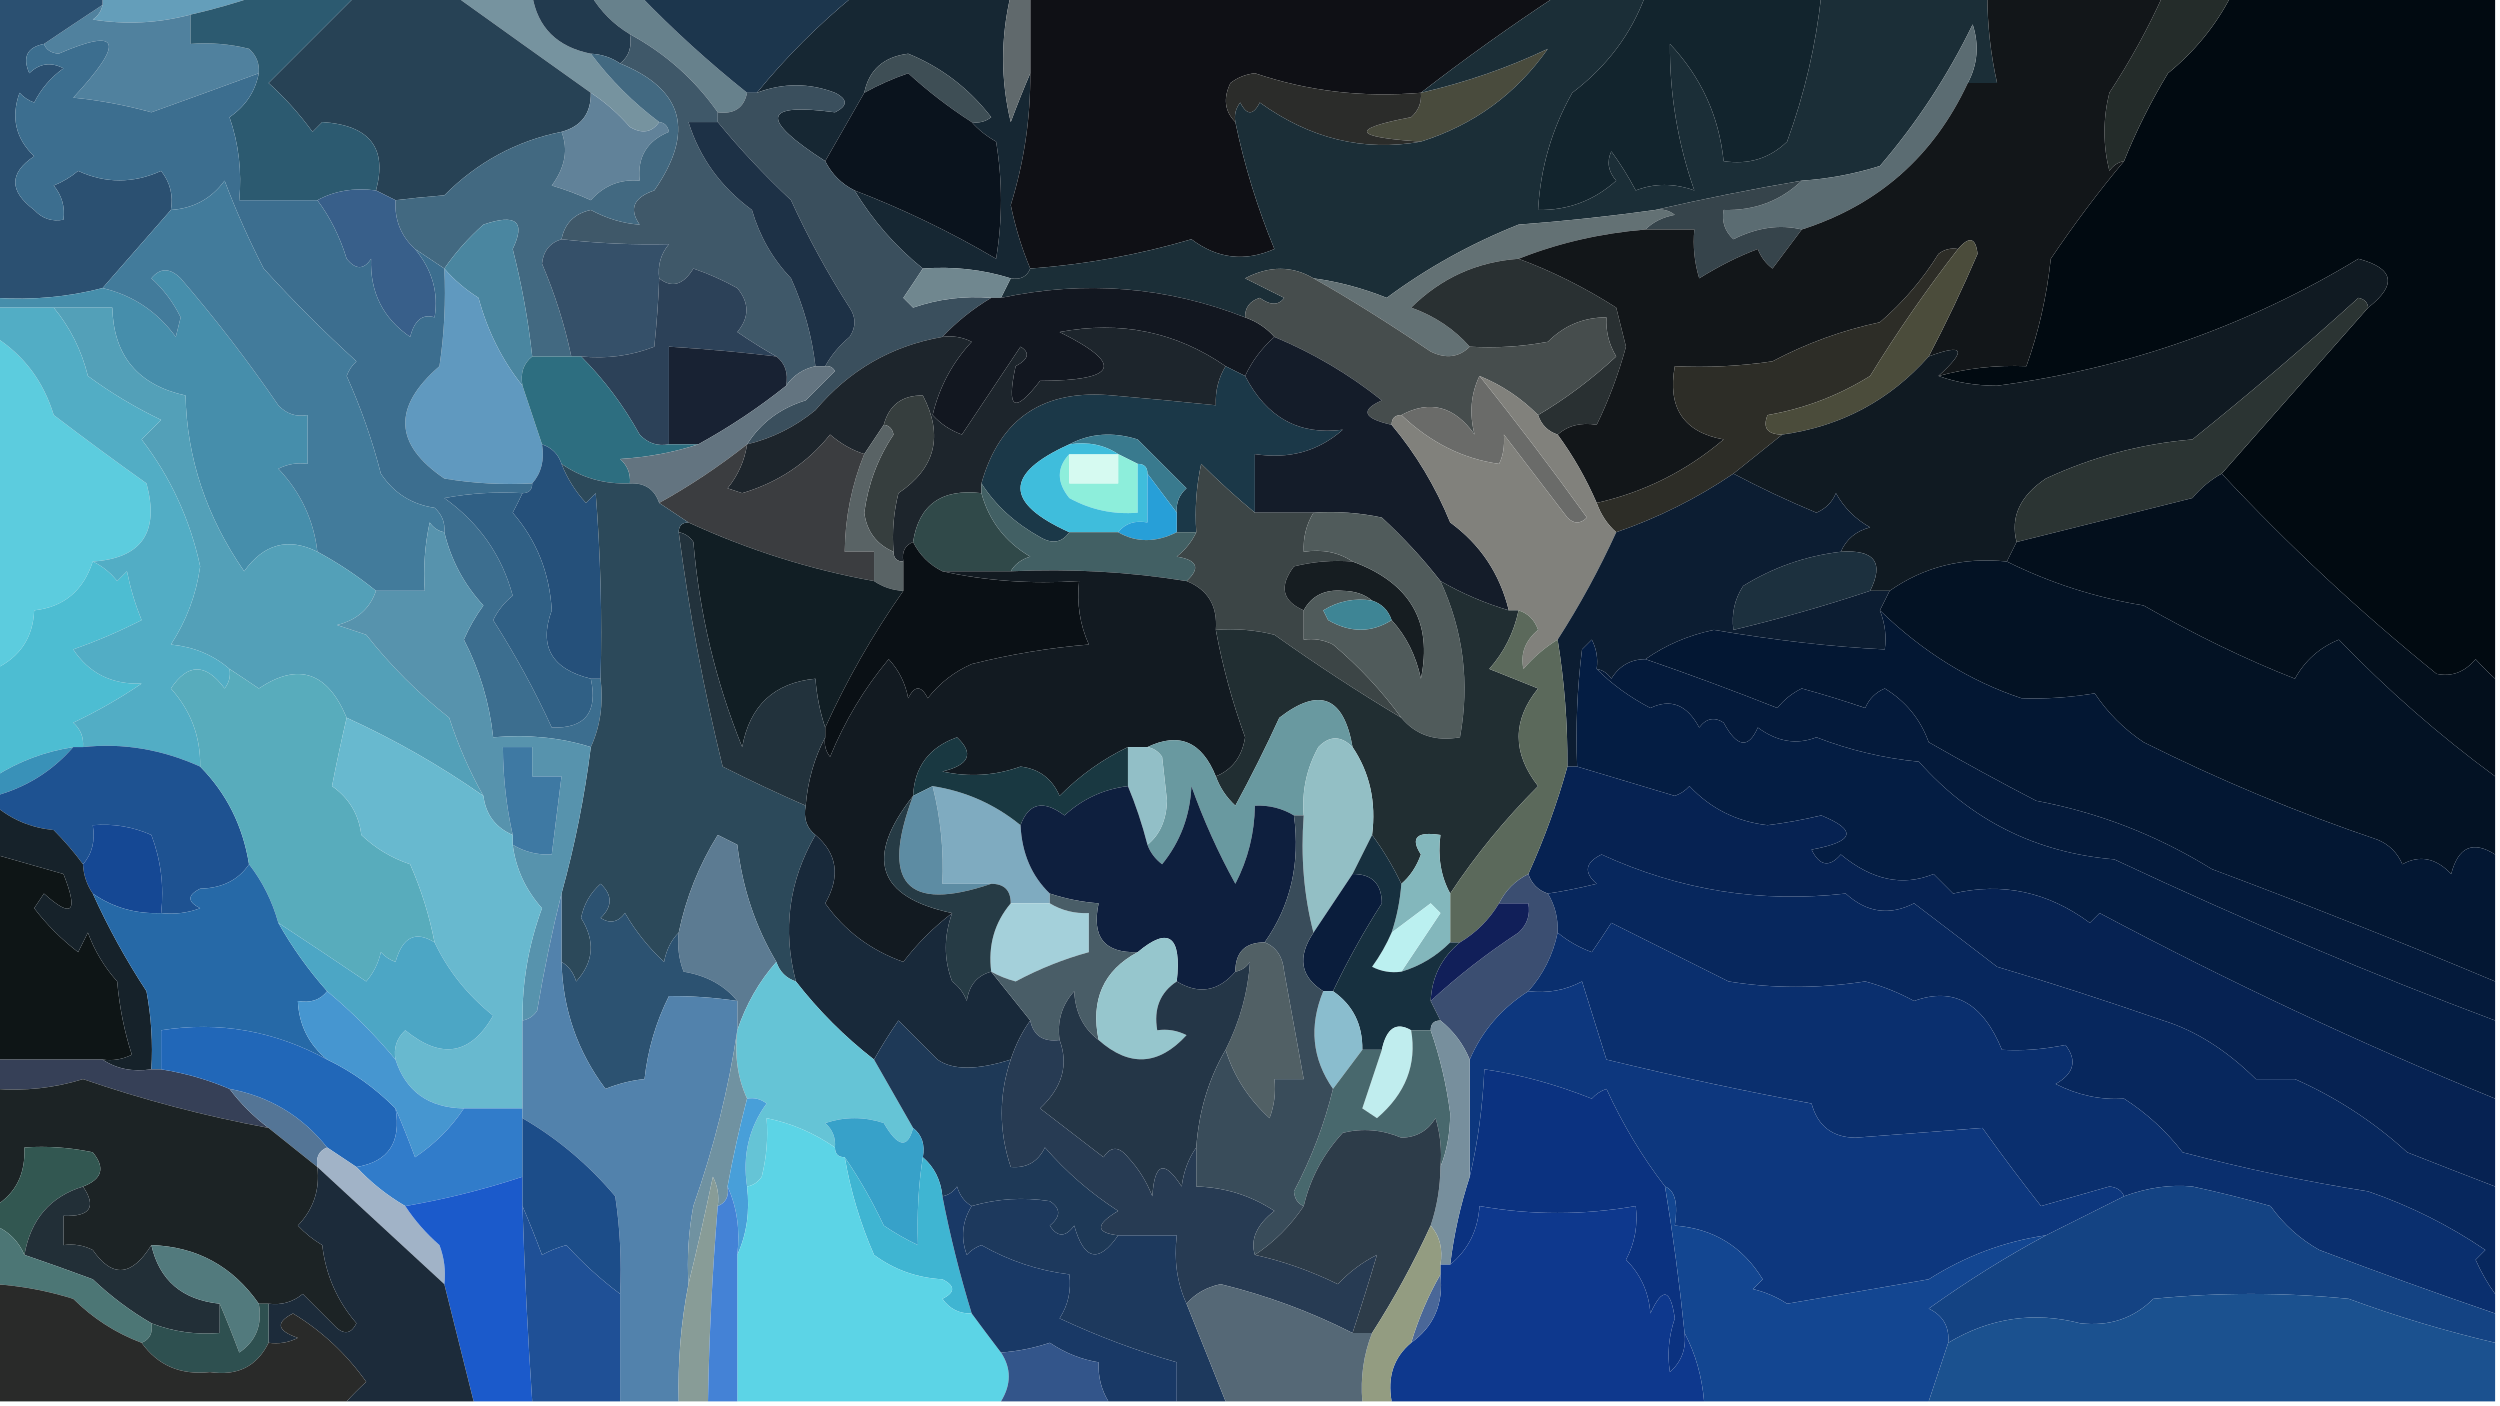 <?xml version="1.0" encoding="UTF-8"?>
<!DOCTYPE svg PUBLIC "-//W3C//DTD SVG 1.1//EN" "http://www.w3.org/Graphics/SVG/1.1/DTD/svg11.dtd">
<svg xmlns="http://www.w3.org/2000/svg" version="1.1" width="256px" height="144px" style="shape-rendering:geometricPrecision; text-rendering:geometricPrecision; image-rendering:optimizeQuality; fill-rule:evenodd; clip-rule:evenodd" xmlns:xlink="http://www.w3.org/1999/xlink">
<g><path style="opacity:1" fill="#162733" d="M 87.5,-0.5 C 92.833,-0.5 98.167,-0.5 103.5,-0.5C 102.46,3.849 102.46,8.182 103.5,12.5C 104.17,10.709 104.837,9.042 105.5,7.5C 105.533,12.101 104.866,16.601 103.5,21C 103.99,23.346 104.657,25.513 105.5,27.5C 105.158,28.338 104.492,28.672 103.5,28.5C 100.609,27.598 97.609,27.264 94.5,27.5C 91.705,25.249 89.372,22.582 87.5,19.5C 92.51,21.421 97.343,23.755 102,26.5C 102.667,22.5 102.667,18.5 102,14.5C 101.005,13.934 100.172,13.267 99.5,12.5C 100.239,12.631 100.906,12.464 101.5,12C 99.225,9.052 96.391,6.886 93,5.5C 90.479,5.822 88.979,7.156 88.5,9.5C 87.167,11.833 85.833,14.167 84.5,16.5C 77.743,12.154 78.076,10.487 85.5,11.5C 86.833,10.833 86.833,10.167 85.5,9.5C 82.866,8.484 80.2,8.484 77.5,9.5C 80.479,5.854 83.812,2.521 87.5,-0.5 Z"/></g>
<g><path style="opacity:1" fill="#0f1015" d="M 105.5,-0.5 C 123.5,-0.5 141.5,-0.5 159.5,-0.5C 154.705,2.654 150.039,5.987 145.5,9.5C 139.601,10.011 133.934,9.345 128.5,7.5C 127.558,7.608 126.725,7.941 126,8.5C 125.235,10.066 125.402,11.399 126.5,12.5C 127.424,16.941 128.758,21.275 130.5,25.5C 127.493,26.834 124.659,26.501 122,24.5C 116.603,26.094 111.103,27.094 105.5,27.5C 104.657,25.513 103.99,23.346 103.5,21C 104.866,16.601 105.533,12.101 105.5,7.5C 105.5,4.833 105.5,2.167 105.5,-0.5 Z"/></g>
<g><path style="opacity:1" fill="#010a11" d="M 228.5,-0.5 C 237.5,-0.5 246.5,-0.5 255.5,-0.5C 255.5,22.833 255.5,46.167 255.5,69.5C 254.849,68.909 254.182,68.243 253.5,67.5C 252.38,68.833 251.047,69.333 249.5,69C 241.675,62.675 234.342,55.841 227.5,48.5C 232.529,42.808 237.529,37.141 242.5,31.5C 245.491,29.152 245.158,27.486 241.5,26.5C 230.077,33.419 217.743,37.752 204.5,39.5C 202.304,39.495 200.304,39.162 198.5,38.5C 201.43,37.701 204.43,37.368 207.5,37.5C 208.752,34.017 209.586,30.351 210,26.5C 212.38,22.971 214.88,19.637 217.5,16.5C 218.739,13.411 220.239,10.411 222,7.5C 224.758,5.249 226.925,2.582 228.5,-0.5 Z"/></g>
<g><path style="opacity:1" fill="#649eba" d="M 10.5,-0.5 C 15.833,-0.5 21.167,-0.5 26.5,-0.5C 24.285,0.268 21.952,0.935 19.5,1.5C 16.201,2.376 12.868,2.543 9.5,2C 10.056,1.617 10.389,1.117 10.5,0.5C 10.5,0.167 10.5,-0.167 10.5,-0.5 Z"/></g>
<g><path style="opacity:1" fill="#76939f" d="M 46.5,-0.5 C 49.167,-0.5 51.833,-0.5 54.5,-0.5C 55.029,2.8 57.029,4.8 60.5,5.5C 62.5,8.167 64.833,10.5 67.5,12.5C 66.749,13.573 65.749,13.74 64.5,13C 63.295,11.624 61.962,10.458 60.5,9.5C 55.796,6.154 51.129,2.821 46.5,-0.5 Z"/></g>
<g><path style="opacity:1" fill="#67818c" d="M 60.5,-0.5 C 62.167,-0.5 63.833,-0.5 65.5,-0.5C 68.936,3.057 72.603,6.391 76.5,9.5C 76.179,11.048 75.179,11.715 73.5,11.5C 71.146,8.149 68.146,5.482 64.5,3.5C 62.861,2.527 61.527,1.194 60.5,-0.5 Z"/></g>
<g><path style="opacity:1" fill="#1c364d" d="M 65.5,-0.5 C 72.833,-0.5 80.167,-0.5 87.5,-0.5C 83.812,2.521 80.479,5.854 77.5,9.5C 77.167,9.5 76.833,9.5 76.5,9.5C 72.603,6.391 68.936,3.057 65.5,-0.5 Z"/></g>
<g><path style="opacity:1" fill="#60696c" d="M 103.5,-0.5 C 104.167,-0.5 104.833,-0.5 105.5,-0.5C 105.5,2.167 105.5,4.833 105.5,7.5C 104.837,9.042 104.17,10.709 103.5,12.5C 102.46,8.182 102.46,3.849 103.5,-0.5 Z"/></g>
<g><path style="opacity:1" fill="#274255" d="M 36.5,-0.5 C 39.833,-0.5 43.167,-0.5 46.5,-0.5C 51.129,2.821 55.796,6.154 60.5,9.5C 60.532,11.619 59.532,12.952 57.5,13.5C 52.879,14.436 48.879,16.603 45.5,20C 43.546,20.162 41.879,20.328 40.5,20.5C 39.833,20.167 39.167,19.833 38.5,19.5C 39.685,15.154 37.852,12.821 33,12.5C 32.667,12.833 32.333,13.167 32,13.5C 30.657,11.658 29.157,9.992 27.5,8.5C 30.548,5.452 33.548,2.452 36.5,-0.5 Z"/></g>
<g><path style="opacity:1" fill="#223a4e" d="M 54.5,-0.5 C 56.5,-0.5 58.5,-0.5 60.5,-0.5C 61.527,1.194 62.861,2.527 64.5,3.5C 64.737,4.791 64.404,5.791 63.5,6.5C 62.609,5.89 61.609,5.557 60.5,5.5C 57.029,4.8 55.029,2.8 54.5,-0.5 Z"/></g>
<g><path style="opacity:1" fill="#50819e" d="M 10.5,0.5 C 10.389,1.117 10.056,1.617 9.5,2C 12.868,2.543 16.201,2.376 19.5,1.5C 19.5,2.5 19.5,3.5 19.5,4.5C 21.527,4.338 23.527,4.505 25.5,5C 26.252,5.671 26.586,6.504 26.5,7.5C 22.865,8.835 19.198,10.168 15.5,11.5C 12.891,10.77 10.224,10.27 7.5,10C 12.828,4.255 12.328,2.755 6,5.5C 5.235,5.43 4.735,5.097 4.5,4.5C 6.518,3.141 8.518,1.807 10.5,0.5 Z"/></g>
<g><path style="opacity:1" fill="#3e4e55" d="M 99.5,12.5 C 97.174,11.004 95.008,9.337 93,7.5C 91.415,8.044 89.915,8.711 88.5,9.5C 88.979,7.156 90.479,5.822 93,5.5C 96.391,6.886 99.225,9.052 101.5,12C 100.906,12.464 100.239,12.631 99.5,12.5 Z"/></g>
<g><path style="opacity:1" fill="#494b3d" d="M 145.5,14.5 C 138.493,14.046 138.159,13.213 144.5,12C 145.252,11.329 145.586,10.496 145.5,9.5C 150.077,8.447 154.41,6.947 158.5,5C 155.248,9.628 150.915,12.794 145.5,14.5 Z"/></g>
<g><path style="opacity:1" fill="#242c2a" d="M 221.5,-0.5 C 223.833,-0.5 226.167,-0.5 228.5,-0.5C 226.925,2.582 224.758,5.249 222,7.5C 220.239,10.411 218.739,13.411 217.5,16.5C 216.883,16.611 216.383,16.944 216,17.5C 215.333,14.833 215.333,12.167 216,9.5C 218.112,6.273 219.945,2.94 221.5,-0.5 Z"/></g>
<g><path style="opacity:1" fill="#0a131d" d="M 99.5,12.5 C 100.172,13.267 101.005,13.934 102,14.5C 102.667,18.5 102.667,22.5 102,26.5C 97.343,23.755 92.51,21.421 87.5,19.5C 86.167,18.833 85.167,17.833 84.5,16.5C 85.833,14.167 87.167,11.833 88.5,9.5C 89.915,8.711 91.415,8.044 93,7.5C 95.008,9.337 97.174,11.004 99.5,12.5 Z"/></g>
<g><path style="opacity:1" fill="#2b2c2a" d="M 145.5,9.5 C 145.586,10.496 145.252,11.329 144.5,12C 138.159,13.213 138.493,14.046 145.5,14.5C 139.664,15.554 134.164,14.22 129,10.5C 128.333,11.833 127.667,11.833 127,10.5C 126.536,11.094 126.369,11.761 126.5,12.5C 125.402,11.399 125.235,10.066 126,8.5C 126.725,7.941 127.558,7.608 128.5,7.5C 133.934,9.345 139.601,10.011 145.5,9.5 Z"/></g>
<g><path style="opacity:1" fill="#2c5a70" d="M 26.5,-0.5 C 29.833,-0.5 33.167,-0.5 36.5,-0.5C 33.548,2.452 30.548,5.452 27.5,8.5C 29.157,9.992 30.657,11.658 32,13.5C 32.333,13.167 32.667,12.833 33,12.5C 37.852,12.821 39.685,15.154 38.5,19.5C 36.265,19.205 34.265,19.539 32.5,20.5C 29.833,20.5 27.167,20.5 24.5,20.5C 24.777,17.552 24.444,14.719 23.5,12C 25.141,10.871 26.141,9.371 26.5,7.5C 26.586,6.504 26.252,5.671 25.5,5C 23.527,4.505 21.527,4.338 19.5,4.5C 19.5,3.5 19.5,2.5 19.5,1.5C 21.952,0.935 24.285,0.268 26.5,-0.5 Z"/></g>
<g><path style="opacity:1" fill="#1b2e37" d="M 159.5,-0.5 C 162.5,-0.5 165.5,-0.5 168.5,-0.5C 167.051,3.472 164.551,6.806 161,9.5C 158.908,13.197 157.741,17.197 157.5,21.5C 160.537,21.552 163.204,20.552 165.5,18.5C 164.674,17.549 164.508,16.549 165,15.5C 165.923,16.759 166.757,18.092 167.5,19.5C 169.416,18.752 171.416,18.752 173.5,19.5C 171.8,14.631 170.966,9.631 171,4.5C 174.187,7.874 176.02,11.874 176.5,16.5C 179.044,16.896 181.211,16.229 183,14.5C 184.788,9.609 185.955,4.609 186.5,-0.5C 192.167,-0.5 197.833,-0.5 203.5,-0.5C 203.508,2.545 203.841,5.545 204.5,8.5C 203.5,8.5 202.5,8.5 201.5,8.5C 202.511,6.598 202.678,4.598 202,2.5C 199.467,7.727 196.301,12.561 192.5,17C 189.883,17.822 187.216,18.322 184.5,18.5C 179.35,19.377 174.35,20.377 169.5,21.5C 164.864,22.149 160.198,22.649 155.5,23C 150.614,24.949 146.114,27.449 142,30.5C 139.567,29.521 137.067,28.855 134.5,28.5C 132.307,27.203 129.973,27.203 127.5,28.5C 128.833,29.167 130.167,29.833 131.5,30.5C 130.934,31.291 130.101,31.291 129,30.5C 127.97,30.836 127.47,31.503 127.5,32.5C 119.428,29.338 111.095,28.671 102.5,30.5C 102.833,29.833 103.167,29.167 103.5,28.5C 104.492,28.672 105.158,28.338 105.5,27.5C 111.103,27.094 116.603,26.094 122,24.5C 124.659,26.501 127.493,26.834 130.5,25.5C 128.758,21.275 127.424,16.941 126.5,12.5C 126.369,11.761 126.536,11.094 127,10.5C 127.667,11.833 128.333,11.833 129,10.5C 134.164,14.22 139.664,15.554 145.5,14.5C 150.915,12.794 155.248,9.628 158.5,5C 154.41,6.947 150.077,8.447 145.5,9.5C 150.039,5.987 154.705,2.654 159.5,-0.5 Z"/></g>
<g><path style="opacity:1" fill="#12242d" d="M 168.5,-0.5 C 174.5,-0.5 180.5,-0.5 186.5,-0.5C 185.955,4.609 184.788,9.609 183,14.5C 181.211,16.229 179.044,16.896 176.5,16.5C 176.02,11.874 174.187,7.874 171,4.5C 170.966,9.631 171.8,14.631 173.5,19.5C 171.416,18.752 169.416,18.752 167.5,19.5C 166.757,18.092 165.923,16.759 165,15.5C 164.508,16.549 164.674,17.549 165.5,18.5C 163.204,20.552 160.537,21.552 157.5,21.5C 157.741,17.197 158.908,13.197 161,9.5C 164.551,6.806 167.051,3.472 168.5,-0.5 Z"/></g>
<g><path style="opacity:1" fill="#2b5071" d="M -0.5,-0.5 C 3.167,-0.5 6.833,-0.5 10.5,-0.5C 10.5,-0.167 10.5,0.167 10.5,0.5C 8.518,1.807 6.518,3.141 4.5,4.5C 2.775,4.843 2.275,5.843 3,7.5C 4.049,6.483 5.216,6.316 6.5,7C 5.23,7.9 4.23,9.066 3.5,10.5C 2.914,10.291 2.414,9.957 2,9.5C 1.104,12.025 1.604,14.192 3.5,16C 0.921,17.729 0.921,19.562 3.5,21.5C 4.325,22.386 5.325,22.719 6.5,22.5C 6.67,21.178 6.337,20.011 5.5,19C 6.416,18.626 7.25,18.126 8,17.5C 10.801,18.795 13.634,18.795 16.5,17.5C 17.429,18.689 17.762,20.022 17.5,21.5C 15.115,24.212 12.782,26.878 10.5,29.5C 6.936,30.423 3.269,30.756 -0.5,30.5C -0.5,20.167 -0.5,9.833 -0.5,-0.5 Z"/></g>
<g><path style="opacity:1" fill="#618299" d="M 60.5,9.5 C 61.962,10.458 63.295,11.624 64.5,13C 65.749,13.74 66.749,13.573 67.5,12.5C 68.043,12.56 68.376,12.893 68.5,13.5C 66.244,14.421 65.244,16.088 65.5,18.5C 63.508,18.328 61.842,18.995 60.5,20.5C 59.205,19.902 57.872,19.402 56.5,19C 57.873,17.139 58.206,15.306 57.5,13.5C 59.532,12.952 60.532,11.619 60.5,9.5 Z"/></g>
<g><path style="opacity:1" fill="#3a4f5d" d="M 84.5,16.5 C 85.167,17.833 86.167,18.833 87.5,19.5C 89.372,22.582 91.705,25.249 94.5,27.5C 93.859,28.482 93.192,29.482 92.5,30.5C 92.833,30.833 93.167,31.167 93.5,31.5C 96.084,30.607 98.751,30.274 101.5,30.5C 99.651,31.593 97.984,32.926 96.5,34.5C 91.279,35.412 86.946,37.912 83.5,42C 81.423,43.705 79.09,44.872 76.5,45.5C 77.894,43.292 79.894,41.792 82.5,41C 83.5,40 84.5,39 85.5,38C 85.272,37.601 84.938,37.435 84.5,37.5C 85.122,36.373 85.955,35.373 87,34.5C 87.667,33.5 87.667,32.5 87,31.5C 84.746,27.993 82.746,24.327 81,20.5C 78.295,17.964 75.795,15.297 73.5,12.5C 73.5,12.167 73.5,11.833 73.5,11.5C 75.179,11.715 76.179,11.048 76.5,9.5C 76.833,9.5 77.167,9.5 77.5,9.5C 80.2,8.484 82.866,8.484 85.5,9.5C 86.833,10.167 86.833,10.833 85.5,11.5C 78.076,10.487 77.743,12.154 84.5,16.5 Z"/></g>
<g><path style="opacity:1" fill="#3f5869" d="M 64.5,3.5 C 68.146,5.482 71.146,8.149 73.5,11.5C 73.5,11.833 73.5,12.167 73.5,12.5C 72.5,12.5 71.5,12.5 70.5,12.5C 71.64,16.155 73.807,19.155 77,21.5C 77.778,24.184 79.111,26.517 81,28.5C 82.302,31.375 83.135,34.375 83.5,37.5C 82.222,37.782 81.222,38.449 80.5,39.5C 80.737,38.209 80.404,37.209 79.5,36.5C 78.192,35.768 76.858,34.934 75.5,34C 76.747,32.506 76.747,31.006 75.5,29.5C 74.059,28.696 72.559,28.029 71,27.5C 69.954,29.195 68.787,29.529 67.5,28.5C 67.33,27.178 67.663,26.011 68.5,25C 64.95,25.09 61.283,24.924 57.5,24.5C 57.825,22.868 58.825,21.868 60.5,21.5C 62.155,22.388 63.822,22.888 65.5,23C 64.378,21.387 64.878,20.22 67,19.5C 71.174,13.489 70.008,9.156 63.5,6.5C 64.404,5.791 64.737,4.791 64.5,3.5 Z"/></g>
<g><path style="opacity:1" fill="#426981" d="M 60.5,5.5 C 61.609,5.557 62.609,5.89 63.5,6.5C 70.008,9.156 71.174,13.489 67,19.5C 64.878,20.22 64.378,21.387 65.5,23C 63.822,22.888 62.155,22.388 60.5,21.5C 58.825,21.868 57.825,22.868 57.5,24.5C 56.305,24.866 55.639,25.699 55.5,27C 56.828,30.124 57.828,33.29 58.5,36.5C 57.167,36.5 55.833,36.5 54.5,36.5C 54.093,32.797 53.426,29.13 52.5,25.5C 53.855,22.683 52.855,21.85 49.5,23C 47.959,24.371 46.625,25.871 45.5,27.5C 44.5,26.833 43.5,26.167 42.5,25.5C 41.058,24.18 40.392,22.514 40.5,20.5C 41.879,20.328 43.546,20.162 45.5,20C 48.879,16.603 52.879,14.436 57.5,13.5C 58.206,15.306 57.873,17.139 56.5,19C 57.872,19.402 59.205,19.902 60.5,20.5C 61.842,18.995 63.508,18.328 65.5,18.5C 65.244,16.088 66.244,14.421 68.5,13.5C 68.376,12.893 68.043,12.56 67.5,12.5C 64.833,10.5 62.5,8.167 60.5,5.5 Z"/></g>
<g><path style="opacity:1" fill="#5b6c72" d="M 201.5,8.5 C 198.015,15.986 192.348,20.986 184.5,23.5C 182.266,22.951 179.932,23.285 177.5,24.5C 176.614,23.675 176.281,22.675 176.5,21.5C 179.649,21.585 182.316,20.585 184.5,18.5C 187.216,18.322 189.883,17.822 192.5,17C 196.301,12.561 199.467,7.727 202,2.5C 202.678,4.598 202.511,6.598 201.5,8.5 Z"/></g>
<g><path style="opacity:1" fill="#637174" d="M 169.5,21.5 C 170.239,21.369 170.906,21.536 171.5,22C 170.263,22.232 169.263,22.732 168.5,23.5C 163.908,23.882 159.575,24.882 155.5,26.5C 151.226,26.803 147.559,28.47 144.5,31.5C 146.901,32.358 148.901,33.691 150.5,35.5C 149.399,36.598 148.066,36.765 146.5,36C 142.09,33.024 138.09,30.524 134.5,28.5C 137.067,28.855 139.567,29.521 142,30.5C 146.114,27.449 150.614,24.949 155.5,23C 160.198,22.649 164.864,22.149 169.5,21.5 Z"/></g>
<g><path style="opacity:1" fill="#385f8a" d="M 38.5,19.5 C 39.167,19.833 39.833,20.167 40.5,20.5C 40.392,22.514 41.058,24.18 42.5,25.5C 44.259,27.633 44.926,29.966 44.5,32.5C 43.282,32.109 42.448,32.776 42,34.5C 39.212,32.588 37.879,29.921 38,26.5C 37.259,27.64 36.425,27.64 35.5,26.5C 34.806,24.245 33.806,22.245 32.5,20.5C 34.265,19.539 36.265,19.205 38.5,19.5 Z"/></g>
<g><path style="opacity:1" fill="#36444b" d="M 184.5,18.5 C 182.316,20.585 179.649,21.585 176.5,21.5C 176.281,22.675 176.614,23.675 177.5,24.5C 179.932,23.285 182.266,22.951 184.5,23.5C 183.524,24.815 182.524,26.148 181.5,27.5C 180.808,26.975 180.308,26.308 180,25.5C 178.09,26.206 176.09,27.206 174,28.5C 173.506,26.866 173.34,25.199 173.5,23.5C 171.833,23.5 170.167,23.5 168.5,23.5C 169.263,22.732 170.263,22.232 171.5,22C 170.906,21.536 170.239,21.369 169.5,21.5C 174.35,20.377 179.35,19.377 184.5,18.5 Z"/></g>
<g><path style="opacity:1" fill="#1d3146" d="M 73.5,12.5 C 75.795,15.297 78.295,17.964 81,20.5C 82.746,24.327 84.746,27.993 87,31.5C 87.667,32.5 87.667,33.5 87,34.5C 85.955,35.373 85.122,36.373 84.5,37.5C 84.167,37.5 83.833,37.5 83.5,37.5C 83.135,34.375 82.302,31.375 81,28.5C 79.111,26.517 77.778,24.184 77,21.5C 73.807,19.155 71.64,16.155 70.5,12.5C 71.5,12.5 72.5,12.5 73.5,12.5 Z"/></g>
<g><path style="opacity:1" fill="#70878f" d="M 94.5,27.5 C 97.609,27.264 100.609,27.598 103.5,28.5C 103.167,29.167 102.833,29.833 102.5,30.5C 102.167,30.5 101.833,30.5 101.5,30.5C 98.751,30.274 96.084,30.607 93.5,31.5C 93.167,31.167 92.833,30.833 92.5,30.5C 93.192,29.482 93.859,28.482 94.5,27.5 Z"/></g>
<g><path style="opacity:1" fill="#121720" d="M 127.5,32.5 C 128.71,32.932 129.71,33.599 130.5,34.5C 129.211,35.637 128.211,36.97 127.5,38.5C 126.833,38.167 126.167,37.833 125.5,37.5C 120.416,33.983 114.749,32.816 108.5,34C 115.159,37.299 114.493,38.966 106.5,39C 103.866,42.433 103.033,41.933 104,37.5C 105.338,36.776 105.505,36.11 104.5,35.5C 102.5,38.5 100.5,41.5 98.5,44.5C 97.328,44.081 96.328,43.415 95.5,42.5C 96.182,39.635 97.516,37.135 99.5,35C 98.552,34.517 97.552,34.35 96.5,34.5C 97.984,32.926 99.651,31.593 101.5,30.5C 101.833,30.5 102.167,30.5 102.5,30.5C 111.095,28.671 119.428,29.338 127.5,32.5 Z"/></g>
<g><path style="opacity:1" fill="#293032" d="M 155.5,26.5 C 158.924,27.766 162.257,29.433 165.5,31.5C 165.833,32.833 166.167,34.167 166.5,35.5C 165.726,38.331 164.726,40.998 163.5,43.5C 161.901,43.232 160.568,43.566 159.5,44.5C 158.5,44.167 157.833,43.5 157.5,42.5C 160.315,40.84 162.982,38.84 165.5,36.5C 164.754,35.264 164.421,33.931 164.5,32.5C 162.169,32.498 160.169,33.331 158.5,35C 155.854,35.497 153.187,35.664 150.5,35.5C 148.901,33.691 146.901,32.358 144.5,31.5C 147.559,28.47 151.226,26.803 155.5,26.5 Z"/></g>
<g><path style="opacity:1" fill="#355069" d="M 57.5,24.5 C 61.283,24.924 64.95,25.09 68.5,25C 67.663,26.011 67.33,27.178 67.5,28.5C 67.436,30.54 67.269,32.873 67,35.5C 64.619,36.435 62.119,36.768 59.5,36.5C 59.167,36.5 58.833,36.5 58.5,36.5C 57.828,33.29 56.828,30.124 55.5,27C 55.639,25.699 56.305,24.866 57.5,24.5 Z"/></g>
<g><path style="opacity:1" fill="#121619" d="M 203.5,-0.5 C 209.5,-0.5 215.5,-0.5 221.5,-0.5C 219.945,2.94 218.112,6.273 216,9.5C 215.333,12.167 215.333,14.833 216,17.5C 216.383,16.944 216.883,16.611 217.5,16.5C 214.88,19.637 212.38,22.971 210,26.5C 209.586,30.351 208.752,34.017 207.5,37.5C 204.43,37.368 201.43,37.701 198.5,38.5C 201.443,35.82 201.11,35.153 197.5,36.5C 199.275,33.113 200.942,29.613 202.5,26C 202.317,24.316 201.65,24.15 200.5,25.5C 199.761,25.369 199.094,25.536 198.5,26C 196.874,28.628 194.874,30.961 192.5,33C 188.67,33.816 185.004,35.149 181.5,37C 178.183,37.498 174.85,37.665 171.5,37.5C 170.73,41.751 172.397,44.251 176.5,45C 172.691,48.238 168.358,50.404 163.5,51.5C 162.42,49.004 161.086,46.67 159.5,44.5C 160.568,43.566 161.901,43.232 163.5,43.5C 164.726,40.998 165.726,38.331 166.5,35.5C 166.167,34.167 165.833,32.833 165.5,31.5C 162.257,29.433 158.924,27.766 155.5,26.5C 159.575,24.882 163.908,23.882 168.5,23.5C 170.167,23.5 171.833,23.5 173.5,23.5C 173.34,25.199 173.506,26.866 174,28.5C 176.09,27.206 178.09,26.206 180,25.5C 180.308,26.308 180.808,26.975 181.5,27.5C 182.524,26.148 183.524,24.815 184.5,23.5C 192.348,20.986 198.015,15.986 201.5,8.5C 202.5,8.5 203.5,8.5 204.5,8.5C 203.841,5.545 203.508,2.545 203.5,-0.5 Z"/></g>
<g><path style="opacity:1" fill="#4a86a0" d="M 54.5,36.5 C 53.596,37.209 53.263,38.209 53.5,39.5C 51.415,36.881 49.915,33.881 49,30.5C 47.641,29.635 46.474,28.635 45.5,27.5C 46.625,25.871 47.959,24.371 49.5,23C 52.855,21.85 53.855,22.683 52.5,25.5C 53.426,29.13 54.093,32.797 54.5,36.5 Z"/></g>
<g><path style="opacity:1" fill="#2c4158" d="M 79.5,36.5 C 75.846,36.058 72.179,35.724 68.5,35.5C 68.5,38.833 68.5,42.167 68.5,45.5C 67.325,45.719 66.325,45.386 65.5,44.5C 63.86,41.532 61.86,38.865 59.5,36.5C 62.119,36.768 64.619,36.435 67,35.5C 67.269,32.873 67.436,30.54 67.5,28.5C 68.787,29.529 69.954,29.195 71,27.5C 72.559,28.029 74.059,28.696 75.5,29.5C 76.747,31.006 76.747,32.506 75.5,34C 76.858,34.934 78.192,35.768 79.5,36.5 Z"/></g>
<g><path style="opacity:1" fill="#464d4d" d="M 134.5,28.5 C 138.09,30.524 142.09,33.024 146.5,36C 148.066,36.765 149.399,36.598 150.5,35.5C 153.187,35.664 155.854,35.497 158.5,35C 160.169,33.331 162.169,32.498 164.5,32.5C 164.421,33.931 164.754,35.264 165.5,36.5C 162.982,38.84 160.315,40.84 157.5,42.5C 155.754,40.748 153.754,39.415 151.5,38.5C 150.608,40.362 150.441,42.362 151,44.5C 148.93,41.592 146.43,40.926 143.5,42.5C 142.833,42.5 142.5,42.833 142.5,43.5C 139.592,42.841 139.258,42.007 141.5,41C 138.145,38.322 134.478,36.155 130.5,34.5C 129.71,33.599 128.71,32.932 127.5,32.5C 127.47,31.503 127.97,30.836 129,30.5C 130.101,31.291 130.934,31.291 131.5,30.5C 130.167,29.833 128.833,29.167 127.5,28.5C 129.973,27.203 132.307,27.203 134.5,28.5 Z"/></g>
<g><path style="opacity:1" fill="#182233" d="M 79.5,36.5 C 80.404,37.209 80.737,38.209 80.5,39.5C 77.709,41.735 74.709,43.735 71.5,45.5C 70.5,45.5 69.5,45.5 68.5,45.5C 68.5,42.167 68.5,38.833 68.5,35.5C 72.179,35.724 75.846,36.058 79.5,36.5 Z"/></g>
<g><path style="opacity:1" fill="#6099bf" d="M 45.5,27.5 C 46.474,28.635 47.641,29.635 49,30.5C 49.915,33.881 51.415,36.881 53.5,39.5C 54.167,41.5 54.833,43.5 55.5,45.5C 55.768,47.099 55.434,48.432 54.5,49.5C 51.482,49.665 48.482,49.498 45.5,49C 40.343,45.508 40.176,41.675 45,37.5C 45.498,34.183 45.665,30.85 45.5,27.5 Z"/></g>
<g><path style="opacity:1" fill="#2d2d27" d="M 200.5,25.5 C 197.288,29.631 194.288,33.964 191.5,38.5C 188.26,40.515 184.76,41.848 181,42.5C 180.472,43.816 180.972,44.483 182.5,44.5C 180.833,45.833 179.167,47.167 177.5,48.5C 173.783,51.025 169.783,53.025 165.5,54.5C 164.599,53.709 163.932,52.709 163.5,51.5C 168.358,50.404 172.691,48.238 176.5,45C 172.397,44.251 170.73,41.751 171.5,37.5C 174.85,37.665 178.183,37.498 181.5,37C 185.004,35.149 188.67,33.816 192.5,33C 194.874,30.961 196.874,28.628 198.5,26C 199.094,25.536 199.761,25.369 200.5,25.5 Z"/></g>
<g><path style="opacity:1" fill="#4b4c3b" d="M 197.5,36.5 C 193.511,40.995 188.511,43.662 182.5,44.5C 180.972,44.483 180.472,43.816 181,42.5C 184.76,41.848 188.26,40.515 191.5,38.5C 194.288,33.964 197.288,29.631 200.5,25.5C 201.65,24.15 202.317,24.316 202.5,26C 200.942,29.613 199.275,33.113 197.5,36.5 Z"/></g>
<g><path style="opacity:1" fill="#2d6e80" d="M 54.5,36.5 C 55.833,36.5 57.167,36.5 58.5,36.5C 58.833,36.5 59.167,36.5 59.5,36.5C 61.86,38.865 63.86,41.532 65.5,44.5C 66.325,45.386 67.325,45.719 68.5,45.5C 69.5,45.5 70.5,45.5 71.5,45.5C 69.031,46.317 66.365,46.817 63.5,47C 64.252,47.671 64.586,48.504 64.5,49.5C 61.892,49.6 59.558,48.933 57.5,47.5C 57.167,46.5 56.5,45.833 55.5,45.5C 54.833,43.5 54.167,41.5 53.5,39.5C 53.263,38.209 53.596,37.209 54.5,36.5 Z"/></g>
<g><path style="opacity:1" fill="#1b3848" d="M 125.5,37.5 C 126.167,37.833 126.833,38.167 127.5,38.5C 129.702,42.763 133.036,44.596 137.5,44C 134.998,46.212 131.998,47.045 128.5,46.5C 128.5,48.5 128.5,50.5 128.5,52.5C 126.645,50.967 124.812,49.3 123,47.5C 122.503,49.81 122.337,52.143 122.5,54.5C 121.833,54.5 121.167,54.5 120.5,54.5C 120.5,53.833 120.5,53.167 120.5,52.5C 120.414,51.504 120.748,50.671 121.5,50C 119.833,48.333 118.167,46.667 116.5,45C 113.961,44.204 111.628,44.371 109.5,45.5C 102.833,48.5 102.833,51.5 109.5,54.5C 108.749,55.574 107.749,55.74 106.5,55C 103.93,53.577 101.93,51.744 100.5,49.5C 102.384,42.808 106.884,39.808 114,40.5C 117.511,40.804 121.011,41.137 124.5,41.5C 124.433,40.041 124.766,38.708 125.5,37.5 Z"/></g>
<g><path style="opacity:1" fill="#6a6b69" d="M 151.5,38.5 C 155.279,43.214 158.946,48.047 162.5,53C 161.833,53.667 161.167,53.667 160.5,53C 158.333,50.167 156.167,47.333 154,44.5C 154.077,45.738 153.911,46.738 153.5,47.5C 149.817,46.993 146.483,45.326 143.5,42.5C 146.43,40.926 148.93,41.592 151,44.5C 150.441,42.362 150.608,40.362 151.5,38.5 Z"/></g>
<g><path style="opacity:1" fill="#101a22" d="M 242.5,31.5 C 242.44,30.957 242.107,30.624 241.5,30.5C 236.031,35.462 230.364,40.295 224.5,45C 219.271,45.446 214.271,46.779 209.5,49C 206.847,50.775 205.847,52.942 206.5,55.5C 206.167,56.167 205.833,56.833 205.5,57.5C 201.018,57.034 197.018,58.034 193.5,60.5C 192.833,60.5 192.167,60.5 191.5,60.5C 192.954,57.6 191.954,56.267 188.5,56.5C 189.058,55.21 190.058,54.377 191.5,54C 190,53.167 188.833,52 188,50.5C 187.612,51.428 186.945,52.095 186,52.5C 183.054,51.275 180.22,49.942 177.5,48.5C 179.167,47.167 180.833,45.833 182.5,44.5C 188.511,43.662 193.511,40.995 197.5,36.5C 201.11,35.153 201.443,35.82 198.5,38.5C 200.304,39.162 202.304,39.495 204.5,39.5C 217.743,37.752 230.077,33.419 241.5,26.5C 245.158,27.486 245.491,29.152 242.5,31.5 Z"/></g>
<g><path style="opacity:1" fill="#637480" d="M 83.5,37.5 C 83.833,37.5 84.167,37.5 84.5,37.5C 84.938,37.435 85.272,37.601 85.5,38C 84.5,39 83.5,40 82.5,41C 79.894,41.792 77.894,43.292 76.5,45.5C 73.643,47.758 70.643,49.758 67.5,51.5C 67.027,50.094 66.027,49.427 64.5,49.5C 64.586,48.504 64.252,47.671 63.5,47C 66.365,46.817 69.031,46.317 71.5,45.5C 74.709,43.735 77.709,41.735 80.5,39.5C 81.222,38.449 82.222,37.782 83.5,37.5 Z"/></g>
<g><path style="opacity:1" fill="#468eab" d="M 32.5,56.5 C 29.522,55.014 27.022,55.681 25,58.5C 21.134,52.904 19.134,46.904 19,40.5C 14.124,39.43 11.624,36.43 11.5,31.5C 9.5,31.5 7.5,31.5 5.5,31.5C 3.5,31.5 1.5,31.5 -0.5,31.5C -0.5,31.167 -0.5,30.833 -0.5,30.5C 3.269,30.756 6.936,30.423 10.5,29.5C 13.593,30.229 16.093,31.895 18,34.5C 18.167,33.833 18.333,33.167 18.5,32.5C 17.752,30.964 16.752,29.631 15.5,28.5C 16.391,27.41 17.391,27.41 18.5,28.5C 22.076,32.653 25.409,36.986 28.5,41.5C 29.325,42.386 30.325,42.719 31.5,42.5C 31.5,44.167 31.5,45.833 31.5,47.5C 30.448,47.35 29.448,47.517 28.5,48C 30.782,50.397 32.116,53.231 32.5,56.5 Z"/></g>
<g><path style="opacity:1" fill="#1d252c" d="M 125.5,37.5 C 124.766,38.708 124.433,40.041 124.5,41.5C 121.011,41.137 117.511,40.804 114,40.5C 106.884,39.808 102.384,42.808 100.5,49.5C 100.5,49.833 100.5,50.167 100.5,50.5C 96.423,50.017 94.09,51.684 93.5,55.5C 92.662,55.842 92.328,56.508 92.5,57.5C 91.833,57.5 91.5,57.167 91.5,56.5C 91.338,54.473 91.504,52.473 92,50.5C 95.799,47.932 96.632,44.599 94.5,40.5C 92.381,40.468 91.048,41.468 90.5,43.5C 89.833,44.5 89.167,45.5 88.5,46.5C 87.244,46.096 86.077,45.429 85,44.5C 82.689,47.401 79.689,49.401 76,50.5C 75.5,50.333 75,50.167 74.5,50C 75.582,48.67 76.249,47.17 76.5,45.5C 79.09,44.872 81.423,43.705 83.5,42C 86.946,37.912 91.279,35.412 96.5,34.5C 97.552,34.35 98.552,34.517 99.5,35C 97.516,37.135 96.182,39.635 95.5,42.5C 96.328,43.415 97.328,44.081 98.5,44.5C 100.5,41.5 102.5,38.5 104.5,35.5C 105.505,36.11 105.338,36.776 104,37.5C 103.033,41.933 103.866,42.433 106.5,39C 114.493,38.966 115.159,37.299 108.5,34C 114.749,32.816 120.416,33.983 125.5,37.5 Z"/></g>
<g><path style="opacity:1" fill="#141c29" d="M 130.5,34.5 C 134.478,36.155 138.145,38.322 141.5,41C 139.258,42.007 139.592,42.841 142.5,43.5C 144.992,46.474 146.992,49.807 148.5,53.5C 151.589,55.757 153.589,58.757 154.5,62.5C 152.046,61.773 149.713,60.773 147.5,59.5C 145.734,57.229 143.734,55.063 141.5,53C 139.19,52.503 136.857,52.337 134.5,52.5C 132.5,52.5 130.5,52.5 128.5,52.5C 128.5,50.5 128.5,48.5 128.5,46.5C 131.998,47.045 134.998,46.212 137.5,44C 133.036,44.596 129.702,42.763 127.5,38.5C 128.211,36.97 129.211,35.637 130.5,34.5 Z"/></g>
<g><path style="opacity:1" fill="#2b3433" d="M 242.5,31.5 C 237.529,37.141 232.529,42.808 227.5,48.5C 226.373,49.122 225.373,49.955 224.5,51C 218.558,52.485 212.558,53.985 206.5,55.5C 205.847,52.942 206.847,50.775 209.5,49C 214.271,46.779 219.271,45.446 224.5,45C 230.364,40.295 236.031,35.462 241.5,30.5C 242.107,30.624 242.44,30.957 242.5,31.5 Z"/></g>
<g><path style="opacity:1" fill="#030f1c" d="M 227.5,48.5 C 234.342,55.841 241.675,62.675 249.5,69C 251.047,69.333 252.38,68.833 253.5,67.5C 254.182,68.243 254.849,68.909 255.5,69.5C 255.5,72.833 255.5,76.167 255.5,79.5C 249.79,75.304 244.456,70.638 239.5,65.5C 237.528,66.305 236.028,67.638 235,69.5C 230.006,67.544 224.839,65.044 219.5,62C 214.582,61.194 209.915,59.694 205.5,57.5C 205.833,56.833 206.167,56.167 206.5,55.5C 212.558,53.985 218.558,52.485 224.5,51C 225.373,49.955 226.373,49.122 227.5,48.5 Z"/></g>
<g><path style="opacity:1" fill="#3c6e8f" d="M 26.5,7.5 C 26.141,9.371 25.141,10.871 23.5,12C 24.444,14.719 24.777,17.552 24.5,20.5C 27.167,20.5 29.833,20.5 32.5,20.5C 33.806,22.245 34.806,24.245 35.5,26.5C 36.425,27.64 37.259,27.64 38,26.5C 37.879,29.921 39.212,32.588 42,34.5C 42.448,32.776 43.282,32.109 44.5,32.5C 44.926,29.966 44.259,27.633 42.5,25.5C 43.5,26.167 44.5,26.833 45.5,27.5C 45.665,30.85 45.498,34.183 45,37.5C 40.176,41.675 40.343,45.508 45.5,49C 48.482,49.498 51.482,49.665 54.5,49.5C 54.5,50.167 54.167,50.5 53.5,50.5C 50.813,50.336 48.146,50.503 45.5,51C 49.072,53.555 51.405,56.888 52.5,61C 51.643,61.689 50.977,62.522 50.5,63.5C 52.798,67.104 54.798,70.77 56.5,74.5C 59.91,74.616 61.244,72.95 60.5,69.5C 60.833,69.5 61.167,69.5 61.5,69.5C 61.802,72.059 61.468,74.393 60.5,76.5C 57.375,75.521 54.042,75.187 50.5,75.5C 50.113,71.945 49.113,68.612 47.5,65.5C 48.037,64.259 48.704,63.092 49.5,62C 47.517,59.85 46.184,57.35 45.5,54.5C 45.586,53.504 45.252,52.671 44.5,52C 42.152,51.654 40.319,50.487 39,48.5C 38.116,45.065 36.949,41.732 35.5,38.5C 35.709,37.914 36.043,37.414 36.5,37C 33.167,33.965 30,30.798 27,27.5C 25.491,24.572 24.158,21.572 23,18.5C 21.654,20.342 19.821,21.342 17.5,21.5C 17.762,20.022 17.429,18.689 16.5,17.5C 13.634,18.795 10.801,18.795 8,17.5C 7.25,18.126 6.416,18.626 5.5,19C 6.337,20.011 6.67,21.178 6.5,22.5C 5.325,22.719 4.325,22.386 3.5,21.5C 0.921,19.562 0.921,17.729 3.5,16C 1.604,14.192 1.104,12.025 2,9.5C 2.414,9.957 2.914,10.291 3.5,10.5C 4.23,9.066 5.23,7.9 6.5,7C 5.216,6.316 4.049,6.483 3,7.5C 2.275,5.843 2.775,4.843 4.5,4.5C 4.735,5.097 5.235,5.43 6,5.5C 12.328,2.755 12.828,4.255 7.5,10C 10.224,10.27 12.891,10.77 15.5,11.5C 19.198,10.168 22.865,8.835 26.5,7.5 Z"/></g>
<g><path style="opacity:1" fill="#397a8e" d="M 109.5,45.5 C 111.628,44.371 113.961,44.204 116.5,45C 118.167,46.667 119.833,48.333 121.5,50C 120.748,50.671 120.414,51.504 120.5,52.5C 119.5,51.167 118.5,49.833 117.5,48.5C 117.5,47.833 117.167,47.5 116.5,47.5C 115.833,47.167 115.167,46.833 114.5,46.5C 113.081,45.549 111.415,45.215 109.5,45.5 Z"/></g>
<g><path style="opacity:1" fill="#427b9b" d="M 45.5,54.5 C 44.883,54.389 44.383,54.056 44,53.5C 43.503,55.81 43.337,58.143 43.5,60.5C 41.833,60.5 40.167,60.5 38.5,60.5C 36.636,58.986 34.636,57.653 32.5,56.5C 32.116,53.231 30.782,50.397 28.5,48C 29.448,47.517 30.448,47.35 31.5,47.5C 31.5,45.833 31.5,44.167 31.5,42.5C 30.325,42.719 29.325,42.386 28.5,41.5C 25.409,36.986 22.076,32.653 18.5,28.5C 17.391,27.41 16.391,27.41 15.5,28.5C 16.752,29.631 17.752,30.964 18.5,32.5C 18.333,33.167 18.167,33.833 18,34.5C 16.093,31.895 13.593,30.229 10.5,29.5C 12.782,26.878 15.115,24.212 17.5,21.5C 19.821,21.342 21.654,20.342 23,18.5C 24.158,21.572 25.491,24.572 27,27.5C 30,30.798 33.167,33.965 36.5,37C 36.043,37.414 35.709,37.914 35.5,38.5C 36.949,41.732 38.116,45.065 39,48.5C 40.319,50.487 42.152,51.654 44.5,52C 45.252,52.671 45.586,53.504 45.5,54.5 Z"/></g>
<g><path style="opacity:1" fill="#363e3e" d="M 91.5,56.5 C 89.754,55.751 88.754,54.417 88.5,52.5C 88.896,49.565 89.896,46.898 91.5,44.5C 91.376,43.893 91.043,43.56 90.5,43.5C 91.048,41.468 92.381,40.468 94.5,40.5C 96.632,44.599 95.799,47.932 92,50.5C 91.504,52.473 91.338,54.473 91.5,56.5 Z"/></g>
<g><path style="opacity:1" fill="#8deedb" d="M 109.5,46.5 C 109.5,47.5 109.5,48.5 109.5,49.5C 111.167,49.5 112.833,49.5 114.5,49.5C 114.5,48.5 114.5,47.5 114.5,46.5C 115.167,46.833 115.833,47.167 116.5,47.5C 116.5,49.167 116.5,50.833 116.5,52.5C 114.011,52.702 111.677,52.202 109.5,51C 108.199,49.385 108.199,47.885 109.5,46.5 Z"/></g>
<g><path style="opacity:1" fill="#d6faf1" d="M 109.5,46.5 C 111.167,46.5 112.833,46.5 114.5,46.5C 114.5,47.5 114.5,48.5 114.5,49.5C 112.833,49.5 111.167,49.5 109.5,49.5C 109.5,48.5 109.5,47.5 109.5,46.5 Z"/></g>
<g><path style="opacity:1" fill="#53a0b8" d="M 5.5,31.5 C 7.5,31.5 9.5,31.5 11.5,31.5C 11.624,36.43 14.124,39.43 19,40.5C 19.134,46.904 21.134,52.904 25,58.5C 27.022,55.681 29.522,55.014 32.5,56.5C 34.636,57.653 36.636,58.986 38.5,60.5C 37.878,62.335 36.544,63.502 34.5,64C 35.5,64.333 36.5,64.667 37.5,65C 40,68.167 42.833,71 46,73.5C 46.921,76.336 48.088,79.002 49.5,81.5C 45.071,78.401 40.404,75.734 35.5,73.5C 33.536,68.8 30.536,67.8 26.5,70.5C 25.482,69.808 24.482,69.141 23.5,68.5C 21.845,67.07 19.845,66.237 17.5,66C 19.089,63.569 20.089,60.903 20.5,58C 19.451,53.17 17.451,48.837 14.5,45C 15.167,44.333 15.833,43.667 16.5,43C 13.841,41.726 11.341,40.226 9,38.5C 8.347,35.861 7.18,33.527 5.5,31.5 Z"/></g>
<g><path style="opacity:1" fill="#596365" d="M 90.5,43.5 C 91.043,43.56 91.376,43.893 91.5,44.5C 89.896,46.898 88.896,49.565 88.5,52.5C 88.754,54.417 89.754,55.751 91.5,56.5C 91.5,57.167 91.833,57.5 92.5,57.5C 92.5,58.5 92.5,59.5 92.5,60.5C 91.391,60.443 90.391,60.11 89.5,59.5C 89.5,58.5 89.5,57.5 89.5,56.5C 88.5,56.5 87.5,56.5 86.5,56.5C 86.54,53.012 87.207,49.679 88.5,46.5C 89.167,45.5 89.833,44.5 90.5,43.5 Z"/></g>
<g><path style="opacity:1" fill="#304949" d="M 100.5,50.5 C 101.274,53.325 102.941,55.492 105.5,57C 104.584,57.278 103.918,57.778 103.5,58.5C 101.167,58.5 98.833,58.5 96.5,58.5C 95.167,57.833 94.167,56.833 93.5,55.5C 94.09,51.684 96.423,50.017 100.5,50.5 Z"/></g>
<g><path style="opacity:1" fill="#81817c" d="M 151.5,38.5 C 153.754,39.415 155.754,40.748 157.5,42.5C 157.833,43.5 158.5,44.167 159.5,44.5C 161.086,46.67 162.42,49.004 163.5,51.5C 163.932,52.709 164.599,53.709 165.5,54.5C 163.754,58.327 161.754,61.993 159.5,65.5C 158.206,66.29 157.039,67.29 156,68.5C 155.667,66.953 156.167,65.62 157.5,64.5C 157.145,63.478 156.478,62.811 155.5,62.5C 155.167,62.5 154.833,62.5 154.5,62.5C 153.589,58.757 151.589,55.757 148.5,53.5C 146.992,49.807 144.992,46.474 142.5,43.5C 142.5,42.833 142.833,42.5 143.5,42.5C 146.483,45.326 149.817,46.993 153.5,47.5C 153.911,46.738 154.077,45.738 154,44.5C 156.167,47.333 158.333,50.167 160.5,53C 161.167,53.667 161.833,53.667 162.5,53C 158.946,48.047 155.279,43.214 151.5,38.5 Z"/></g>
<g><path style="opacity:1" fill="#3fbddc" d="M 109.5,45.5 C 111.415,45.215 113.081,45.549 114.5,46.5C 112.833,46.5 111.167,46.5 109.5,46.5C 108.199,47.885 108.199,49.385 109.5,51C 111.677,52.202 114.011,52.702 116.5,52.5C 116.5,50.833 116.5,49.167 116.5,47.5C 117.167,47.5 117.5,47.833 117.5,48.5C 117.5,50.167 117.5,51.833 117.5,53.5C 116.209,53.263 115.209,53.596 114.5,54.5C 112.833,54.5 111.167,54.5 109.5,54.5C 102.833,51.5 102.833,48.5 109.5,45.5 Z"/></g>
<g><path style="opacity:1" fill="#279fd8" d="M 117.5,48.5 C 118.5,49.833 119.5,51.167 120.5,52.5C 120.5,53.167 120.5,53.833 120.5,54.5C 118.347,55.573 116.347,55.573 114.5,54.5C 115.209,53.596 116.209,53.263 117.5,53.5C 117.5,51.833 117.5,50.167 117.5,48.5 Z"/></g>
<g><path style="opacity:1" fill="#3b3d40" d="M 88.5,46.5 C 87.207,49.679 86.54,53.012 86.5,56.5C 87.5,56.5 88.5,56.5 89.5,56.5C 89.5,57.5 89.5,58.5 89.5,59.5C 83.002,58.331 76.669,56.331 70.5,53.5C 69.5,52.833 68.5,52.167 67.5,51.5C 70.643,49.758 73.643,47.758 76.5,45.5C 76.249,47.17 75.582,48.67 74.5,50C 75,50.167 75.5,50.333 76,50.5C 79.689,49.401 82.689,47.401 85,44.5C 86.077,45.429 87.244,46.096 88.5,46.5 Z"/></g>
<g><path style="opacity:1" fill="#111e24" d="M 69.5,54.5 C 69.5,53.833 69.833,53.5 70.5,53.5C 76.669,56.331 83.002,58.331 89.5,59.5C 90.391,60.11 91.391,60.443 92.5,60.5C 89.393,64.934 86.726,69.601 84.5,74.5C 83.962,72.883 83.629,71.216 83.5,69.5C 79.277,69.917 76.777,72.251 76,76.5C 73.282,69.783 71.615,62.783 71,55.5C 70.617,54.944 70.117,54.611 69.5,54.5 Z"/></g>
<g><path style="opacity:1" fill="#3c4546" d="M 128.5,52.5 C 130.5,52.5 132.5,52.5 134.5,52.5C 133.766,53.708 133.433,55.041 133.5,56.5C 135.415,56.215 137.081,56.549 138.5,57.5C 136.473,57.338 134.473,57.505 132.5,58C 130.957,60.045 131.29,61.545 133.5,62.5C 133.5,63.5 133.5,64.5 133.5,65.5C 134.552,65.35 135.552,65.517 136.5,66C 139.171,68.254 141.505,70.754 143.5,73.5C 139.078,70.855 134.745,68.021 130.5,65C 128.527,64.504 126.527,64.338 124.5,64.5C 124.69,62.041 123.69,60.374 121.5,59.5C 122.953,58.175 122.619,57.342 120.5,57C 121.381,56.292 122.047,55.458 122.5,54.5C 122.337,52.143 122.503,49.81 123,47.5C 124.812,49.3 126.645,50.967 128.5,52.5 Z"/></g>
<g><path style="opacity:1" fill="#426064" d="M 100.5,49.5 C 101.93,51.744 103.93,53.577 106.5,55C 107.749,55.74 108.749,55.574 109.5,54.5C 111.167,54.5 112.833,54.5 114.5,54.5C 116.347,55.573 118.347,55.573 120.5,54.5C 121.167,54.5 121.833,54.5 122.5,54.5C 122.047,55.458 121.381,56.292 120.5,57C 122.619,57.342 122.953,58.175 121.5,59.5C 115.591,58.545 109.591,58.211 103.5,58.5C 103.918,57.778 104.584,57.278 105.5,57C 102.941,55.492 101.274,53.325 100.5,50.5C 100.5,50.167 100.5,49.833 100.5,49.5 Z"/></g>
<g><path style="opacity:1" fill="#031224" d="M 205.5,57.5 C 209.915,59.694 214.582,61.194 219.5,62C 224.839,65.044 230.006,67.544 235,69.5C 236.028,67.638 237.528,66.305 239.5,65.5C 244.456,70.638 249.79,75.304 255.5,79.5C 255.5,82.167 255.5,84.833 255.5,87.5C 253.226,86.048 251.726,86.715 251,89.5C 249.445,87.854 247.779,87.521 246,88.5C 245.5,87.333 244.667,86.5 243.5,86C 235.261,83.213 227.261,79.88 219.5,76C 217.5,74.667 215.833,73 214.5,71C 211.907,71.427 209.407,71.594 207,71.5C 201.723,69.751 196.889,66.751 192.5,62.5C 192.833,61.833 193.167,61.167 193.5,60.5C 197.018,58.034 201.018,57.034 205.5,57.5 Z"/></g>
<g><path style="opacity:1" fill="#161d21" d="M 138.5,57.5 C 144.392,59.668 146.725,63.668 145.5,69.5C 144.989,67.116 143.989,65.116 142.5,63.5C 142.167,62.5 141.5,61.833 140.5,61.5C 139.726,60.853 138.726,60.52 137.5,60.5C 135.645,60.34 134.312,61.007 133.5,62.5C 131.29,61.545 130.957,60.045 132.5,58C 134.473,57.505 136.473,57.338 138.5,57.5 Z"/></g>
<g><path style="opacity:1" fill="#25507a" d="M 55.5,45.5 C 56.5,45.833 57.167,46.5 57.5,47.5C 58.072,48.973 58.905,50.307 60,51.5C 60.333,51.167 60.667,50.833 61,50.5C 61.499,56.825 61.666,63.158 61.5,69.5C 61.167,69.5 60.833,69.5 60.5,69.5C 56.479,68.517 55.145,66.184 56.5,62.5C 56.276,58.656 54.942,55.323 52.5,52.5C 52.863,51.816 53.196,51.15 53.5,50.5C 54.167,50.5 54.5,50.167 54.5,49.5C 55.434,48.432 55.768,47.099 55.5,45.5 Z"/></g>
<g><path style="opacity:1" fill="#0a1015" d="M 93.5,55.5 C 94.167,56.833 95.167,57.833 96.5,58.5C 100.97,59.486 105.637,59.819 110.5,59.5C 110.244,61.792 110.577,63.959 111.5,66C 107.442,66.34 103.442,67.007 99.5,68C 97.714,68.784 96.214,69.951 95,71.5C 94.333,70.167 93.667,70.167 93,71.5C 92.71,69.956 92.044,68.623 91,67.5C 88.497,70.502 86.497,73.835 85,77.5C 84.536,76.906 84.369,76.239 84.5,75.5C 84.5,75.167 84.5,74.833 84.5,74.5C 86.726,69.601 89.393,64.934 92.5,60.5C 92.5,59.5 92.5,58.5 92.5,57.5C 92.328,56.508 92.662,55.842 93.5,55.5 Z"/></g>
<g><path style="opacity:1" fill="#121a21" d="M 96.5,58.5 C 98.833,58.5 101.167,58.5 103.5,58.5C 109.591,58.211 115.591,58.545 121.5,59.5C 123.69,60.374 124.69,62.041 124.5,64.5C 125.191,68.226 126.191,71.893 127.5,75.5C 127.185,77.483 126.185,78.816 124.5,79.5C 123.074,75.945 120.741,74.945 117.5,76.5C 116.833,76.5 116.167,76.5 115.5,76.5C 112.925,77.728 110.592,79.395 108.5,81.5C 107.73,79.728 106.397,78.728 104.5,78.5C 101.868,79.44 99.202,79.607 96.5,79C 99.267,78.331 99.767,77.164 98,75.5C 95.141,76.52 93.641,78.52 93.5,81.5C 88.492,87.865 89.825,91.865 97.5,93.5C 95.612,94.94 93.945,96.606 92.5,98.5C 89.157,97.311 86.491,95.311 84.5,92.5C 86.079,89.75 85.745,87.417 83.5,85.5C 82.596,84.791 82.263,83.791 82.5,82.5C 82.722,79.933 83.388,77.599 84.5,75.5C 84.369,76.239 84.536,76.906 85,77.5C 86.497,73.835 88.497,70.502 91,67.5C 92.044,68.623 92.71,69.956 93,71.5C 93.667,70.167 94.333,70.167 95,71.5C 96.214,69.951 97.714,68.784 99.5,68C 103.442,67.007 107.442,66.34 111.5,66C 110.577,63.959 110.244,61.792 110.5,59.5C 105.637,59.819 100.97,59.486 96.5,58.5 Z"/></g>
<g><path style="opacity:1" fill="#1c303e" d="M 188.5,56.5 C 191.954,56.267 192.954,57.6 191.5,60.5C 186.89,62.037 182.223,63.37 177.5,64.5C 177.286,62.856 177.62,61.356 178.5,60C 181.568,58.099 184.901,56.932 188.5,56.5 Z"/></g>
<g><path style="opacity:1" fill="#505b5b" d="M 134.5,52.5 C 136.857,52.337 139.19,52.503 141.5,53C 143.734,55.063 145.734,57.229 147.5,59.5C 149.857,64.619 150.524,69.953 149.5,75.5C 146.99,75.947 144.99,75.28 143.5,73.5C 141.505,70.754 139.171,68.254 136.5,66C 135.552,65.517 134.552,65.35 133.5,65.5C 133.5,64.5 133.5,63.5 133.5,62.5C 134.312,61.007 135.645,60.34 137.5,60.5C 138.726,60.52 139.726,60.853 140.5,61.5C 138.712,61.215 137.045,61.548 135.5,62.5C 135.667,62.833 135.833,63.167 136,63.5C 138.274,64.811 140.44,64.811 142.5,63.5C 143.989,65.116 144.989,67.116 145.5,69.5C 146.725,63.668 144.392,59.668 138.5,57.5C 137.081,56.549 135.415,56.215 133.5,56.5C 133.433,55.041 133.766,53.708 134.5,52.5 Z"/></g>
<g><path style="opacity:1" fill="#3e8595" d="M 140.5,61.5 C 141.5,61.833 142.167,62.5 142.5,63.5C 140.44,64.811 138.274,64.811 136,63.5C 135.833,63.167 135.667,62.833 135.5,62.5C 137.045,61.548 138.712,61.215 140.5,61.5 Z"/></g>
<g><path style="opacity:1" fill="#0c1d32" d="M 177.5,48.5 C 180.22,49.942 183.054,51.275 186,52.5C 186.945,52.095 187.612,51.428 188,50.5C 188.833,52 190,53.167 191.5,54C 190.058,54.377 189.058,55.21 188.5,56.5C 184.901,56.932 181.568,58.099 178.5,60C 177.62,61.356 177.286,62.856 177.5,64.5C 182.223,63.37 186.89,62.037 191.5,60.5C 192.167,60.5 192.833,60.5 193.5,60.5C 193.167,61.167 192.833,61.833 192.5,62.5C 193.028,63.847 193.195,65.181 193,66.5C 187.634,66.24 181.8,65.573 175.5,64.5C 172.873,65.058 170.54,66.058 168.5,67.5C 166.983,67.511 165.816,68.177 165,69.5C 164.617,68.944 164.117,68.611 163.5,68.5C 163.649,67.448 163.483,66.448 163,65.5C 162.667,65.833 162.333,66.167 162,66.5C 161.501,70.486 161.334,74.486 161.5,78.5C 161.167,78.5 160.833,78.5 160.5,78.5C 160.533,74.131 160.2,69.798 159.5,65.5C 161.754,61.993 163.754,58.327 165.5,54.5C 169.783,53.025 173.783,51.025 177.5,48.5 Z"/></g>
<g><path style="opacity:1" fill="#306085" d="M 53.5,50.5 C 53.196,51.15 52.863,51.816 52.5,52.5C 54.942,55.323 56.276,58.656 56.5,62.5C 55.145,66.184 56.479,68.517 60.5,69.5C 61.244,72.95 59.91,74.616 56.5,74.5C 54.798,70.77 52.798,67.104 50.5,63.5C 50.977,62.522 51.643,61.689 52.5,61C 51.405,56.888 49.072,53.555 45.5,51C 48.146,50.503 50.813,50.336 53.5,50.5 Z"/></g>
<g><path style="opacity:1" fill="#5cccde" d="M -0.5,34.5 C 2.455,36.392 4.455,39.058 5.5,42.5C 8.68,44.925 11.846,47.259 15,49.5C 16.347,54.495 14.513,57.162 9.5,57.5C 8.526,60.496 6.526,62.163 3.5,62.5C 3.378,65.292 2.044,67.292 -0.5,68.5C -0.5,57.167 -0.5,45.833 -0.5,34.5 Z"/></g>
<g><path style="opacity:1" fill="#4dbdd2" d="M 9.5,57.5 C 10.458,57.953 11.292,58.62 12,59.5C 12.333,59.167 12.667,58.833 13,58.5C 13.346,60.218 13.846,61.885 14.5,63.5C 12.237,64.65 9.904,65.65 7.5,66.5C 9.109,68.94 11.443,70.107 14.5,70C 12.259,71.522 9.926,72.855 7.5,74C 8.252,74.671 8.586,75.504 8.5,76.5C 8.167,76.5 7.833,76.5 7.5,76.5C 4.594,76.957 1.928,77.957 -0.5,79.5C -0.5,75.833 -0.5,72.167 -0.5,68.5C 2.044,67.292 3.378,65.292 3.5,62.5C 6.526,62.163 8.526,60.496 9.5,57.5 Z"/></g>
<g><path style="opacity:1" fill="#52adc5" d="M -0.5,31.5 C 1.5,31.5 3.5,31.5 5.5,31.5C 7.18,33.527 8.347,35.861 9,38.5C 11.341,40.226 13.841,41.726 16.5,43C 15.833,43.667 15.167,44.333 14.5,45C 17.451,48.837 19.451,53.17 20.5,58C 20.089,60.903 19.089,63.569 17.5,66C 19.845,66.237 21.845,67.07 23.5,68.5C 23.631,69.239 23.464,69.906 23,70.5C 21.069,67.895 19.236,67.895 17.5,70.5C 19.546,72.782 20.546,75.448 20.5,78.5C 16.559,76.722 12.559,76.055 8.5,76.5C 8.586,75.504 8.252,74.671 7.5,74C 9.926,72.855 12.259,71.522 14.5,70C 11.443,70.107 9.109,68.94 7.5,66.5C 9.904,65.65 12.237,64.65 14.5,63.5C 13.846,61.885 13.346,60.218 13,58.5C 12.667,58.833 12.333,59.167 12,59.5C 11.292,58.62 10.458,57.953 9.5,57.5C 14.513,57.162 16.347,54.495 15,49.5C 11.846,47.259 8.68,44.925 5.5,42.5C 4.455,39.058 2.455,36.392 -0.5,34.5C -0.5,33.5 -0.5,32.5 -0.5,31.5 Z"/></g>
<g><path style="opacity:1" fill="#2c495a" d="M 57.5,47.5 C 59.558,48.933 61.892,49.6 64.5,49.5C 66.027,49.427 67.027,50.094 67.5,51.5C 68.5,52.167 69.5,52.833 70.5,53.5C 69.833,53.5 69.5,53.833 69.5,54.5C 70.549,62.58 72.049,70.58 74,78.5C 76.808,79.919 79.641,81.252 82.5,82.5C 82.263,83.791 82.596,84.791 83.5,85.5C 80.772,90.208 80.105,95.208 81.5,100.5C 80.5,100.167 79.833,99.5 79.5,98.5C 77.346,94.895 76.012,90.895 75.5,86.5C 74.833,86.167 74.167,85.833 73.5,85.5C 71.582,88.584 70.249,91.918 69.5,95.5C 68.732,96.263 68.232,97.263 68,98.5C 66.418,97.04 65.085,95.373 64,93.5C 63.282,94.451 62.449,94.617 61.5,94C 62.731,92.817 62.731,91.651 61.5,90.5C 60.447,91.438 59.78,92.605 59.5,94C 60.977,96.349 60.81,98.516 59,100.5C 58.722,99.584 58.222,98.918 57.5,98.5C 57.5,96.167 57.5,93.833 57.5,91.5C 58.862,86.569 59.862,81.569 60.5,76.5C 61.468,74.393 61.802,72.059 61.5,69.5C 61.666,63.158 61.499,56.825 61,50.5C 60.667,50.833 60.333,51.167 60,51.5C 58.905,50.307 58.072,48.973 57.5,47.5 Z"/></g>
<g><path style="opacity:1" fill="#031733" d="M 192.5,62.5 C 196.889,66.751 201.723,69.751 207,71.5C 209.407,71.594 211.907,71.427 214.5,71C 215.833,73 217.5,74.667 219.5,76C 227.261,79.88 235.261,83.213 243.5,86C 244.667,86.5 245.5,87.333 246,88.5C 247.779,87.521 249.445,87.854 251,89.5C 251.726,86.715 253.226,86.048 255.5,87.5C 255.5,91.833 255.5,96.167 255.5,100.5C 245.963,96.496 236.297,92.662 226.5,89C 220.917,85.54 214.917,83.206 208.5,82C 204.866,80.115 201.199,78.115 197.5,76C 196.651,73.645 195.151,71.812 193,70.5C 192.055,70.905 191.388,71.572 191,72.5C 188.876,71.773 186.709,71.106 184.5,70.5C 183.522,70.977 182.689,71.643 182,72.5C 177.543,70.736 173.043,69.07 168.5,67.5C 170.54,66.058 172.873,65.058 175.5,64.5C 181.8,65.573 187.634,66.24 193,66.5C 193.195,65.181 193.028,63.847 192.5,62.5 Z"/></g>
<g><path style="opacity:1" fill="#041a3b" d="M 168.5,67.5 C 173.043,69.07 177.543,70.736 182,72.5C 182.689,71.643 183.522,70.977 184.5,70.5C 186.709,71.106 188.876,71.773 191,72.5C 191.388,71.572 192.055,70.905 193,70.5C 195.151,71.812 196.651,73.645 197.5,76C 201.199,78.115 204.866,80.115 208.5,82C 214.917,83.206 220.917,85.54 226.5,89C 236.297,92.662 245.963,96.496 255.5,100.5C 255.5,101.833 255.5,103.167 255.5,104.5C 242.951,99.807 229.951,94.307 216.5,88C 208.474,87.32 201.807,83.987 196.5,78C 192.883,77.647 189.383,76.814 186,75.5C 183.976,76.294 181.976,75.961 180,74.5C 179.043,76.709 177.876,76.543 176.5,74C 175.551,73.383 174.718,73.549 174,74.5C 172.757,72.167 171.091,71.5 169,72.5C 166.869,71.385 165.035,70.052 163.5,68.5C 164.117,68.611 164.617,68.944 165,69.5C 165.816,68.177 166.983,67.511 168.5,67.5 Z"/></g>
<g><path style="opacity:1" fill="#5793ad" d="M 45.5,54.5 C 46.184,57.35 47.517,59.85 49.5,62C 48.704,63.092 48.037,64.259 47.5,65.5C 49.113,68.612 50.113,71.945 50.5,75.5C 54.042,75.187 57.375,75.521 60.5,76.5C 59.862,81.569 58.862,86.569 57.5,91.5C 56.539,95.335 55.705,99.335 55,103.5C 54.617,104.056 54.117,104.389 53.5,104.5C 53.464,100.55 54.131,96.716 55.5,93C 53.822,91.125 52.822,88.958 52.5,86.5C 53.708,87.234 55.041,87.567 56.5,87.5C 56.833,84.833 57.167,82.167 57.5,79.5C 56.5,79.5 55.5,79.5 54.5,79.5C 54.5,78.5 54.5,77.5 54.5,76.5C 53.5,76.5 52.5,76.5 51.5,76.5C 51.508,79.545 51.841,82.545 52.5,85.5C 50.738,84.738 49.738,83.404 49.5,81.5C 48.088,79.002 46.921,76.336 46,73.5C 42.833,71 40,68.167 37.5,65C 36.5,64.667 35.5,64.333 34.5,64C 36.544,63.502 37.878,62.335 38.5,60.5C 40.167,60.5 41.833,60.5 43.5,60.5C 43.337,58.143 43.503,55.81 44,53.5C 44.383,54.056 44.883,54.389 45.5,54.5 Z"/></g>
<g><path style="opacity:1" fill="#3e79a3" d="M 52.5,86.5 C 52.5,86.167 52.5,85.833 52.5,85.5C 51.841,82.545 51.508,79.545 51.5,76.5C 52.5,76.5 53.5,76.5 54.5,76.5C 54.5,77.5 54.5,78.5 54.5,79.5C 55.5,79.5 56.5,79.5 57.5,79.5C 57.167,82.167 56.833,84.833 56.5,87.5C 55.041,87.567 53.708,87.234 52.5,86.5 Z"/></g>
<g><path style="opacity:1" fill="#22323c" d="M 69.5,54.5 C 70.117,54.611 70.617,54.944 71,55.5C 71.615,62.783 73.282,69.783 76,76.5C 76.777,72.251 79.277,69.917 83.5,69.5C 83.629,71.216 83.962,72.883 84.5,74.5C 84.5,74.833 84.5,75.167 84.5,75.5C 83.388,77.599 82.722,79.933 82.5,82.5C 79.641,81.252 76.808,79.919 74,78.5C 72.049,70.58 70.549,62.58 69.5,54.5 Z"/></g>
<g><path style="opacity:1" fill="#212e32" d="M 147.5,59.5 C 149.713,60.773 152.046,61.773 154.5,62.5C 154.833,62.5 155.167,62.5 155.5,62.5C 155.038,64.757 154.038,66.757 152.5,68.5C 154.167,69.167 155.833,69.833 157.5,70.5C 154.852,73.768 154.852,77.101 157.5,80.5C 154.105,83.89 151.105,87.556 148.5,91.5C 147.539,89.735 147.205,87.735 147.5,85.5C 145.058,85.119 144.391,85.786 145.5,87.5C 145.058,88.739 144.391,89.739 143.5,90.5C 142.64,88.712 141.64,87.046 140.5,85.5C 140.932,82.123 140.265,79.123 138.5,76.5C 137.596,71.32 135.096,70.32 131,73.5C 129.589,76.579 128.089,79.579 126.5,82.5C 125.575,81.643 124.908,80.643 124.5,79.5C 126.185,78.816 127.185,77.483 127.5,75.5C 126.191,71.893 125.191,68.226 124.5,64.5C 126.527,64.338 128.527,64.504 130.5,65C 134.745,68.021 139.078,70.855 143.5,73.5C 144.99,75.28 146.99,75.947 149.5,75.5C 150.524,69.953 149.857,64.619 147.5,59.5 Z"/></g>
<g><path style="opacity:1" fill="#3991b8" d="M 7.5,76.5 C 5.371,78.95 2.704,80.617 -0.5,81.5C -0.5,80.833 -0.5,80.167 -0.5,79.5C 1.928,77.957 4.594,76.957 7.5,76.5 Z"/></g>
<g><path style="opacity:1" fill="#6999a0" d="M 138.5,76.5 C 137.312,75.316 136.145,75.316 135,76.5C 133.798,78.677 133.298,81.011 133.5,83.5C 133.167,83.5 132.833,83.5 132.5,83.5C 131.292,82.766 129.959,82.433 128.5,82.5C 128.461,85.321 127.795,87.988 126.5,90.5C 124.731,87.294 123.231,83.961 122,80.5C 121.867,83.525 120.867,86.192 119,88.5C 118.283,87.956 117.783,87.289 117.5,86.5C 118.765,85.486 119.431,83.986 119.5,82C 119.333,80.5 119.167,79 119,77.5C 118.617,76.944 118.117,76.611 117.5,76.5C 120.741,74.945 123.074,75.945 124.5,79.5C 124.908,80.643 125.575,81.643 126.5,82.5C 128.089,79.579 129.589,76.579 131,73.5C 135.096,70.32 137.596,71.32 138.5,76.5 Z"/></g>
<g><path style="opacity:1" fill="#041d43" d="M 163.5,68.5 C 165.035,70.052 166.869,71.385 169,72.5C 171.091,71.5 172.757,72.167 174,74.5C 174.718,73.549 175.551,73.383 176.5,74C 177.876,76.543 179.043,76.709 180,74.5C 181.976,75.961 183.976,76.294 186,75.5C 189.383,76.814 192.883,77.647 196.5,78C 201.807,83.987 208.474,87.32 216.5,88C 229.951,94.307 242.951,99.807 255.5,104.5C 255.5,107.167 255.5,109.833 255.5,112.5C 241.677,106.841 228.177,100.508 215,93.5C 214.667,93.833 214.333,94.167 214,94.5C 209.689,91.317 205.022,90.317 200,91.5C 199.333,90.833 198.667,90.167 198,89.5C 194.851,90.802 191.684,90.135 188.5,87.5C 187.325,88.855 186.325,88.688 185.5,87C 189.901,86.189 190.234,85.023 186.5,83.5C 184.632,83.946 182.799,84.279 181,84.5C 177.831,84.137 175.164,82.803 173,80.5C 172.586,80.957 172.086,81.291 171.5,81.5C 168.145,80.484 164.812,79.484 161.5,78.5C 161.334,74.486 161.501,70.486 162,66.5C 162.333,66.167 162.667,65.833 163,65.5C 163.483,66.448 163.649,67.448 163.5,68.5 Z"/></g>
<g><path style="opacity:1" fill="#92bfc7" d="M 115.5,76.5 C 116.167,76.5 116.833,76.5 117.5,76.5C 118.117,76.611 118.617,76.944 119,77.5C 119.167,79 119.333,80.5 119.5,82C 119.431,83.986 118.765,85.486 117.5,86.5C 116.952,84.374 116.285,82.374 115.5,80.5C 115.5,79.167 115.5,77.833 115.5,76.5 Z"/></g>
<g><path style="opacity:1" fill="#7fabc0" d="M 95.5,80.5 C 98.878,81.023 101.878,82.356 104.5,84.5C 104.643,87.385 105.643,89.719 107.5,91.5C 107.5,91.833 107.5,92.167 107.5,92.5C 106.167,92.5 104.833,92.5 103.5,92.5C 103.5,91.167 102.833,90.5 101.5,90.5C 99.833,90.5 98.167,90.5 96.5,90.5C 96.658,87.098 96.324,83.764 95.5,80.5 Z"/></g>
<g><path style="opacity:1" fill="#93bfc5" d="M 138.5,76.5 C 140.265,79.123 140.932,82.123 140.5,85.5C 139.833,86.833 139.167,88.167 138.5,89.5C 137.18,91.463 135.846,93.463 134.5,95.5C 133.517,91.702 133.183,87.702 133.5,83.5C 133.298,81.011 133.798,78.677 135,76.5C 136.145,75.316 137.312,75.316 138.5,76.5 Z"/></g>
<g><path style="opacity:1" fill="#193841" d="M 115.5,76.5 C 115.5,77.833 115.5,79.167 115.5,80.5C 113.027,80.799 110.86,81.799 109,83.5C 106.84,81.881 105.34,82.214 104.5,84.5C 101.878,82.356 98.878,81.023 95.5,80.5C 94.833,80.833 94.167,81.167 93.5,81.5C 93.641,78.52 95.141,76.52 98,75.5C 99.767,77.164 99.267,78.331 96.5,79C 99.202,79.607 101.868,79.44 104.5,78.5C 106.397,78.728 107.73,79.728 108.5,81.5C 110.592,79.395 112.925,77.728 115.5,76.5 Z"/></g>
<g><path style="opacity:1" fill="#1e5291" d="M 20.5,78.5 C 23.207,81.247 24.873,84.58 25.5,88.5C 24.411,90.117 22.744,90.95 20.5,91C 19.167,91.667 19.167,92.333 20.5,93C 19.207,93.49 17.873,93.657 16.5,93.5C 16.813,90.753 16.48,88.087 15.5,85.5C 13.591,84.652 11.591,84.318 9.5,84.5C 9.768,86.099 9.434,87.432 8.5,88.5C 7.636,87.312 6.636,86.145 5.5,85C 3.189,84.764 1.189,83.931 -0.5,82.5C -0.5,82.167 -0.5,81.833 -0.5,81.5C 2.704,80.617 5.371,78.95 7.5,76.5C 7.833,76.5 8.167,76.5 8.5,76.5C 12.559,76.055 16.559,76.722 20.5,78.5 Z"/></g>
<g><path style="opacity:1" fill="#154894" d="M 16.5,93.5 C 13.892,93.6 11.558,92.933 9.5,91.5C 8.89,90.609 8.557,89.609 8.5,88.5C 9.434,87.432 9.768,86.099 9.5,84.5C 11.591,84.318 13.591,84.652 15.5,85.5C 16.48,88.087 16.813,90.753 16.5,93.5 Z"/></g>
<g><path style="opacity:1" fill="#58acbc" d="M 23.5,68.5 C 24.482,69.141 25.482,69.808 26.5,70.5C 30.536,67.8 33.536,68.8 35.5,73.5C 34.939,75.908 34.439,78.241 34,80.5C 35.74,81.716 36.74,83.382 37,85.5C 38.441,86.87 40.108,87.87 42,88.5C 43.14,91.102 43.973,93.769 44.5,96.5C 42.551,95.275 41.218,95.942 40.5,98.5C 39.914,98.291 39.414,97.957 39,97.5C 38.751,98.624 38.251,99.624 37.5,100.5C 34.465,98.448 31.465,96.448 28.5,94.5C 27.87,92.25 26.87,90.25 25.5,88.5C 24.873,84.58 23.207,81.247 20.5,78.5C 20.546,75.448 19.546,72.782 17.5,70.5C 19.236,67.895 21.069,67.895 23,70.5C 23.464,69.906 23.631,69.239 23.5,68.5 Z"/></g>
<g><path style="opacity:1" fill="#0e1f3e" d="M 115.5,80.5 C 116.285,82.374 116.952,84.374 117.5,86.5C 117.783,87.289 118.283,87.956 119,88.5C 120.867,86.192 121.867,83.525 122,80.5C 123.231,83.961 124.731,87.294 126.5,90.5C 127.795,87.988 128.461,85.321 128.5,82.5C 129.959,82.433 131.292,82.766 132.5,83.5C 133.164,88.393 132.164,92.727 129.5,96.5C 127.5,96.5 126.5,97.5 126.5,99.5C 124.751,101.531 122.751,101.865 120.5,100.5C 121.01,95.831 119.677,94.831 116.5,97.5C 113.09,97.616 111.756,95.95 112.5,92.5C 110.784,92.371 109.117,92.038 107.5,91.5C 105.643,89.719 104.643,87.385 104.5,84.5C 105.34,82.214 106.84,81.881 109,83.5C 110.86,81.799 113.027,80.799 115.5,80.5 Z"/></g>
<g><path style="opacity:1" fill="#062252" d="M 160.5,78.5 C 160.833,78.5 161.167,78.5 161.5,78.5C 164.812,79.484 168.145,80.484 171.5,81.5C 172.086,81.291 172.586,80.957 173,80.5C 175.164,82.803 177.831,84.137 181,84.5C 182.799,84.279 184.632,83.946 186.5,83.5C 190.234,85.023 189.901,86.189 185.5,87C 186.325,88.688 187.325,88.855 188.5,87.5C 191.684,90.135 194.851,90.802 198,89.5C 198.667,90.167 199.333,90.833 200,91.5C 205.022,90.317 209.689,91.317 214,94.5C 214.333,94.167 214.667,93.833 215,93.5C 228.177,100.508 241.677,106.841 255.5,112.5C 255.5,115.5 255.5,118.5 255.5,121.5C 252.562,120.372 249.562,119.205 246.5,118C 243.06,114.866 239.227,112.366 235,110.5C 233.667,110.5 232.333,110.5 231,110.5C 227.984,107.529 224.817,105.529 221.5,104.5C 215.506,102.424 209.839,100.591 204.5,99C 201.636,96.794 198.803,94.627 196,92.5C 193.482,93.791 191.149,93.458 189,91.5C 180.313,92.497 171.979,91.163 164,87.5C 162.312,88.325 162.145,89.325 163.5,90.5C 161.713,90.943 160.046,91.276 158.5,91.5C 157.5,91.167 156.833,90.5 156.5,89.5C 158.119,85.931 159.452,82.264 160.5,78.5 Z"/></g>
<g><path style="opacity:1" fill="#5b695b" d="M 155.5,62.5 C 156.478,62.811 157.145,63.478 157.5,64.5C 156.167,65.62 155.667,66.953 156,68.5C 157.039,67.29 158.206,66.29 159.5,65.5C 160.2,69.798 160.533,74.131 160.5,78.5C 159.452,82.264 158.119,85.931 156.5,89.5C 155.167,90.167 154.167,91.167 153.5,92.5C 152.5,94.167 151.167,95.5 149.5,96.5C 149.167,96.5 148.833,96.5 148.5,96.5C 148.5,94.833 148.5,93.167 148.5,91.5C 151.105,87.556 154.105,83.89 157.5,80.5C 154.852,77.101 154.852,73.768 157.5,70.5C 155.833,69.833 154.167,69.167 152.5,68.5C 154.038,66.757 155.038,64.757 155.5,62.5 Z"/></g>
<g><path style="opacity:1" fill="#68b9cf" d="M 35.5,73.5 C 40.404,75.734 45.071,78.401 49.5,81.5C 49.738,83.404 50.738,84.738 52.5,85.5C 52.5,85.833 52.5,86.167 52.5,86.5C 52.822,88.958 53.822,91.125 55.5,93C 54.131,96.716 53.464,100.55 53.5,104.5C 53.5,107.5 53.5,110.5 53.5,113.5C 51.5,113.5 49.5,113.5 47.5,113.5C 43.893,113.435 41.56,111.769 40.5,108.5C 40.281,107.325 40.614,106.325 41.5,105.5C 45.2,108.525 48.2,108.025 50.5,104C 47.888,101.915 45.888,99.415 44.5,96.5C 43.973,93.769 43.14,91.102 42,88.5C 40.108,87.87 38.441,86.87 37,85.5C 36.74,83.382 35.74,81.716 34,80.5C 34.439,78.241 34.939,75.908 35.5,73.5 Z"/></g>
<g><path style="opacity:1" fill="#5d8ca3" d="M 95.5,80.5 C 96.324,83.764 96.658,87.098 96.5,90.5C 98.167,90.5 99.833,90.5 101.5,90.5C 92.792,93.451 90.125,90.451 93.5,81.5C 94.167,81.167 94.833,80.833 95.5,80.5 Z"/></g>
<g><path style="opacity:1" fill="#5c7b92" d="M 79.5,98.5 C 77.73,100.502 76.397,102.836 75.5,105.5C 75.5,104.5 75.5,103.5 75.5,102.5C 74.159,100.88 72.326,99.88 70,99.5C 69.51,98.207 69.343,96.873 69.5,95.5C 70.249,91.918 71.582,88.584 73.5,85.5C 74.167,85.833 74.833,86.167 75.5,86.5C 76.012,90.895 77.346,94.895 79.5,98.5 Z"/></g>
<g><path style="opacity:1" fill="#0a1d3c" d="M 138.5,89.5 C 140.484,89.484 141.484,90.484 141.5,92.5C 139.646,95.397 137.979,98.397 136.5,101.5C 136.167,101.5 135.833,101.5 135.5,101.5C 133.155,100.012 132.821,98.012 134.5,95.5C 135.846,93.463 137.18,91.463 138.5,89.5 Z"/></g>
<g><path style="opacity:1" fill="#83b7bc" d="M 148.5,91.5 C 148.5,93.167 148.5,94.833 148.5,96.5C 147.078,97.925 145.411,98.925 143.5,99.5C 144.823,97.529 146.156,95.529 147.5,93.5C 147.167,93.167 146.833,92.833 146.5,92.5C 145.148,93.524 143.815,94.524 142.5,95.5C 143.038,93.883 143.371,92.216 143.5,90.5C 144.391,89.739 145.058,88.739 145.5,87.5C 144.391,85.786 145.058,85.119 147.5,85.5C 147.205,87.735 147.539,89.735 148.5,91.5 Z"/></g>
<g><path style="opacity:1" fill="#0e1516" d="M -0.5,87.5 C 1.804,88.163 4.137,88.83 6.5,89.5C 8.061,93.434 7.395,94.101 4.5,91.5C 4.167,92 3.833,92.5 3.5,93C 4.767,94.666 6.267,96.166 8,97.5C 8.333,96.833 8.667,96.167 9,95.5C 9.684,97.359 10.684,99.026 12,100.5C 12.226,103.095 12.726,105.595 13.5,108C 12.552,108.483 11.552,108.649 10.5,108.5C 6.833,108.5 3.167,108.5 -0.5,108.5C -0.5,101.5 -0.5,94.5 -0.5,87.5 Z"/></g>
<g><path style="opacity:1" fill="#16222a" d="M -0.5,82.5 C 1.189,83.931 3.189,84.764 5.5,85C 6.636,86.145 7.636,87.312 8.5,88.5C 8.557,89.609 8.89,90.609 9.5,91.5C 11.067,94.967 12.9,98.3 15,101.5C 15.497,104.146 15.664,106.813 15.5,109.5C 13.585,109.784 11.919,109.451 10.5,108.5C 11.552,108.649 12.552,108.483 13.5,108C 12.726,105.595 12.226,103.095 12,100.5C 10.684,99.026 9.684,97.359 9,95.5C 8.667,96.167 8.333,96.833 8,97.5C 6.267,96.166 4.767,94.666 3.5,93C 3.833,92.5 4.167,92 4.5,91.5C 7.395,94.101 8.061,93.434 6.5,89.5C 4.137,88.83 1.804,88.163 -0.5,87.5C -0.5,85.833 -0.5,84.167 -0.5,82.5 Z"/></g>
<g><path style="opacity:1" fill="#a4d0da" d="M 103.5,92.5 C 104.833,92.5 106.167,92.5 107.5,92.5C 108.708,93.234 110.041,93.567 111.5,93.5C 111.5,94.833 111.5,96.167 111.5,97.5C 108.937,98.2 106.437,99.2 104,100.5C 103.098,100.257 102.265,99.923 101.5,99.5C 101.166,96.812 101.832,94.479 103.5,92.5 Z"/></g>
<g><path style="opacity:1" fill="#bbf0f0" d="M 143.5,99.5 C 142.448,99.65 141.448,99.483 140.5,99C 141.305,97.887 141.972,96.721 142.5,95.5C 143.815,94.524 145.148,93.524 146.5,92.5C 146.833,92.833 147.167,93.167 147.5,93.5C 146.156,95.529 144.823,97.529 143.5,99.5 Z"/></g>
<g><path style="opacity:1" fill="#3b4e71" d="M 156.5,89.5 C 156.833,90.5 157.5,91.167 158.5,91.5C 159.234,92.708 159.567,94.041 159.5,95.5C 159.025,97.784 158.025,99.784 156.5,101.5C 153.757,103.239 151.757,105.573 150.5,108.5C 149.857,106.924 148.857,105.59 147.5,104.5C 147.167,103.833 146.833,103.167 146.5,102.5C 149.289,99.934 152.289,97.6 155.5,95.5C 156.386,94.675 156.719,93.675 156.5,92.5C 155.5,92.5 154.5,92.5 153.5,92.5C 154.167,91.167 155.167,90.167 156.5,89.5 Z"/></g>
<g><path style="opacity:1" fill="#263b45" d="M 93.5,81.5 C 90.125,90.451 92.792,93.451 101.5,90.5C 102.833,90.5 103.5,91.167 103.5,92.5C 101.832,94.479 101.166,96.812 101.5,99.5C 100.069,99.881 99.236,100.881 99,102.5C 98.692,101.692 98.192,101.025 97.5,100.5C 96.636,98.229 96.636,95.895 97.5,93.5C 89.825,91.865 88.492,87.865 93.5,81.5 Z"/></g>
<g><path style="opacity:1" fill="#111f59" d="M 153.5,92.5 C 154.5,92.5 155.5,92.5 156.5,92.5C 156.719,93.675 156.386,94.675 155.5,95.5C 152.289,97.6 149.289,99.934 146.5,102.5C 146.615,100.053 147.615,98.053 149.5,96.5C 151.167,95.5 152.5,94.167 153.5,92.5 Z"/></g>
<g><path style="opacity:1" fill="#2c5271" d="M 69.5,95.5 C 69.343,96.873 69.51,98.207 70,99.5C 72.326,99.88 74.159,100.88 75.5,102.5C 73.13,102.149 70.797,101.982 68.5,102C 67.166,104.66 66.332,107.494 66,110.5C 64.732,110.616 63.398,110.949 62,111.5C 59.123,107.663 57.623,103.33 57.5,98.5C 58.222,98.918 58.722,99.584 59,100.5C 60.81,98.516 60.977,96.349 59.5,94C 59.78,92.605 60.447,91.438 61.5,90.5C 62.731,91.651 62.731,92.817 61.5,94C 62.449,94.617 63.282,94.451 64,93.5C 65.085,95.373 66.418,97.04 68,98.5C 68.232,97.263 68.732,96.263 69.5,95.5 Z"/></g>
<g><path style="opacity:1" fill="#2669a7" d="M 25.5,88.5 C 26.87,90.25 27.87,92.25 28.5,94.5C 29.921,97.009 31.588,99.343 33.5,101.5C 32.791,102.404 31.791,102.737 30.5,102.5C 30.615,104.947 31.615,106.947 33.5,108.5C 28.098,105.551 22.431,104.551 16.5,105.5C 16.5,106.833 16.5,108.167 16.5,109.5C 16.167,109.5 15.833,109.5 15.5,109.5C 15.664,106.813 15.497,104.146 15,101.5C 12.9,98.3 11.067,94.967 9.5,91.5C 11.558,92.933 13.892,93.6 16.5,93.5C 17.873,93.657 19.207,93.49 20.5,93C 19.167,92.333 19.167,91.667 20.5,91C 22.744,90.95 24.411,90.117 25.5,88.5 Z"/></g>
<g><path style="opacity:1" fill="#4ca6c5" d="M 28.5,94.5 C 31.465,96.448 34.465,98.448 37.5,100.5C 38.251,99.624 38.751,98.624 39,97.5C 39.414,97.957 39.914,98.291 40.5,98.5C 41.218,95.942 42.551,95.275 44.5,96.5C 45.888,99.415 47.888,101.915 50.5,104C 48.2,108.025 45.2,108.525 41.5,105.5C 40.614,106.325 40.281,107.325 40.5,108.5C 38.395,105.973 36.061,103.64 33.5,101.5C 31.588,99.343 29.921,97.009 28.5,94.5 Z"/></g>
<g><path style="opacity:1" fill="#17303f" d="M 140.5,85.5 C 141.64,87.046 142.64,88.712 143.5,90.5C 143.371,92.216 143.038,93.883 142.5,95.5C 141.972,96.721 141.305,97.887 140.5,99C 141.448,99.483 142.448,99.65 143.5,99.5C 145.411,98.925 147.078,97.925 148.5,96.5C 148.833,96.5 149.167,96.5 149.5,96.5C 147.615,98.053 146.615,100.053 146.5,102.5C 146.833,103.167 147.167,103.833 147.5,104.5C 146.833,104.5 146.5,104.833 146.5,105.5C 145.833,105.5 145.167,105.5 144.5,105.5C 142.975,104.611 141.975,105.278 141.5,107.5C 140.833,107.5 140.167,107.5 139.5,107.5C 139.539,104.911 138.539,102.911 136.5,101.5C 137.979,98.397 139.646,95.397 141.5,92.5C 141.484,90.484 140.484,89.484 138.5,89.5C 139.167,88.167 139.833,86.833 140.5,85.5 Z"/></g>
<g><path style="opacity:1" fill="#18293a" d="M 83.5,85.5 C 85.745,87.417 86.079,89.75 84.5,92.5C 86.491,95.311 89.157,97.311 92.5,98.5C 93.945,96.606 95.612,94.94 97.5,93.5C 96.636,95.895 96.636,98.229 97.5,100.5C 98.192,101.025 98.692,101.692 99,102.5C 99.236,100.881 100.069,99.881 101.5,99.5C 102.833,101.167 104.167,102.833 105.5,104.5C 104.655,105.671 103.989,107.005 103.5,108.5C 100.049,109.599 97.549,109.599 96,108.5C 94.667,107.167 93.333,105.833 92,104.5C 91.066,105.858 90.232,107.192 89.5,108.5C 86.5,106.167 83.833,103.5 81.5,100.5C 80.105,95.208 80.772,90.208 83.5,85.5 Z"/></g>
<g><path style="opacity:1" fill="#495d67" d="M 107.5,92.5 C 107.5,92.167 107.5,91.833 107.5,91.5C 109.117,92.038 110.784,92.371 112.5,92.5C 111.756,95.95 113.09,97.616 116.5,97.5C 112.991,99.379 111.658,102.379 112.5,106.5C 110.933,105.319 110.099,103.653 110,101.5C 108.731,102.905 108.231,104.571 108.5,106.5C 106.821,106.715 105.821,106.048 105.5,104.5C 104.167,102.833 102.833,101.167 101.5,99.5C 102.265,99.923 103.098,100.257 104,100.5C 106.437,99.2 108.937,98.2 111.5,97.5C 111.5,96.167 111.5,94.833 111.5,93.5C 110.041,93.567 108.708,93.234 107.5,92.5 Z"/></g>
<g><path style="opacity:1" fill="#07275d" d="M 255.5,121.5 C 255.5,125.167 255.5,128.833 255.5,132.5C 254.751,131.469 254.085,130.302 253.5,129C 253.833,128.667 254.167,128.333 254.5,128C 250.779,125.473 246.779,123.473 242.5,122C 236.098,120.989 229.765,119.655 223.5,118C 221.833,115.83 219.833,113.996 217.5,112.5C 215.1,112.652 212.766,112.152 210.5,111C 212.394,109.921 212.727,108.587 211.5,107C 209.213,107.465 207.047,107.632 205,107.5C 203.041,102.694 200.041,101.027 196,102.5C 194.43,101.642 192.763,100.975 191,100.5C 186.207,101.236 181.54,101.236 177,100.5C 173,98.5 169,96.5 165,94.5C 164.213,95.711 163.546,96.711 163,97.5C 161.697,97.022 160.531,96.355 159.5,95.5C 159.567,94.041 159.234,92.708 158.5,91.5C 160.046,91.276 161.713,90.943 163.5,90.5C 162.145,89.325 162.312,88.325 164,87.5C 171.979,91.163 180.313,92.497 189,91.5C 191.149,93.458 193.482,93.791 196,92.5C 198.803,94.627 201.636,96.794 204.5,99C 209.839,100.591 215.506,102.424 221.5,104.5C 224.817,105.529 227.984,107.529 231,110.5C 232.333,110.5 233.667,110.5 235,110.5C 239.227,112.366 243.06,114.866 246.5,118C 249.562,119.205 252.562,120.372 255.5,121.5 Z"/></g>
<g><path style="opacity:1" fill="#65c4d6" d="M 79.5,98.5 C 79.833,99.5 80.5,100.167 81.5,100.5C 83.833,103.5 86.5,106.167 89.5,108.5C 90.833,110.833 92.167,113.167 93.5,115.5C 92.947,117.657 91.947,117.49 90.5,115C 88.5,114.333 86.5,114.333 84.5,115C 85.252,115.671 85.586,116.504 85.5,117.5C 83.355,116.011 81.022,115.011 78.5,114.5C 78.662,116.527 78.496,118.527 78,120.5C 77.617,121.056 77.117,121.389 76.5,121.5C 76.02,118.315 76.686,115.481 78.5,113C 77.906,112.536 77.239,112.369 76.5,112.5C 75.532,110.393 75.198,108.059 75.5,105.5C 76.397,102.836 77.73,100.502 79.5,98.5 Z"/></g>
<g><path style="opacity:1" fill="#96c6cd" d="M 120.5,100.5 C 118.787,101.635 118.12,103.302 118.5,105.5C 119.552,105.351 120.552,105.517 121.5,106C 118.644,109.122 115.644,109.289 112.5,106.5C 111.658,102.379 112.991,99.379 116.5,97.5C 119.677,94.831 121.01,95.831 120.5,100.5 Z"/></g>
<g><path style="opacity:1" fill="#8abdce" d="M 135.5,101.5 C 135.833,101.5 136.167,101.5 136.5,101.5C 138.539,102.911 139.539,104.911 139.5,107.5C 138.5,108.833 137.5,110.167 136.5,111.5C 134.361,108.434 134.027,105.101 135.5,101.5 Z"/></g>
<g><path style="opacity:1" fill="#516065" d="M 129.5,96.5 C 130.693,96.97 131.36,97.97 131.5,99.5C 132.169,103.18 132.836,106.846 133.5,110.5C 132.5,110.5 131.5,110.5 130.5,110.5C 130.657,111.873 130.49,113.207 130,114.5C 127.836,112.52 126.336,110.187 125.5,107.5C 126.958,104.61 127.791,101.61 128,98.5C 127.617,99.056 127.117,99.389 126.5,99.5C 126.5,97.5 127.5,96.5 129.5,96.5 Z"/></g>
<g><path style="opacity:1" fill="#c0edee" d="M 144.5,105.5 C 145.101,108.998 143.935,111.998 141,114.5C 140.5,114.167 140,113.833 139.5,113.5C 140.172,111.47 140.838,109.47 141.5,107.5C 141.975,105.278 142.975,104.611 144.5,105.5 Z"/></g>
<g><path style="opacity:1" fill="#0a2f6e" d="M 255.5,132.5 C 255.5,133.167 255.5,133.833 255.5,134.5C 249.486,132.439 243.486,130.273 237.5,128C 235.517,126.886 233.85,125.386 232.5,123.5C 229.843,122.741 227.177,122.074 224.5,121.5C 222.262,121.277 219.928,121.61 217.5,122.5C 217.265,121.903 216.765,121.57 216,121.5C 213.667,122.167 211.333,122.833 209,123.5C 207.008,120.98 205.008,118.313 203,115.5C 198.681,115.842 194.348,116.175 190,116.5C 187.637,116.473 186.137,115.306 185.5,113C 178.802,111.77 171.802,110.27 164.5,108.5C 163.668,105.839 162.834,103.172 162,100.5C 160.301,101.406 158.467,101.739 156.5,101.5C 158.025,99.784 159.025,97.784 159.5,95.5C 160.531,96.355 161.697,97.022 163,97.5C 163.546,96.711 164.213,95.711 165,94.5C 169,96.5 173,98.5 177,100.5C 181.54,101.236 186.207,101.236 191,100.5C 192.763,100.975 194.43,101.642 196,102.5C 200.041,101.027 203.041,102.694 205,107.5C 207.047,107.632 209.213,107.465 211.5,107C 212.727,108.587 212.394,109.921 210.5,111C 212.766,112.152 215.1,112.652 217.5,112.5C 219.833,113.996 221.833,115.83 223.5,118C 229.765,119.655 236.098,120.989 242.5,122C 246.779,123.473 250.779,125.473 254.5,128C 254.167,128.333 253.833,128.667 253.5,129C 254.085,130.302 254.751,131.469 255.5,132.5 Z"/></g>
<g><path style="opacity:1" fill="#364057" d="M -0.5,108.5 C 3.167,108.5 6.833,108.5 10.5,108.5C 11.919,109.451 13.585,109.784 15.5,109.5C 15.833,109.5 16.167,109.5 16.5,109.5C 18.921,109.878 21.254,110.545 23.5,111.5C 24.625,113 25.959,114.333 27.5,115.5C 21,114.291 14.667,112.624 8.5,110.5C 5.579,111.407 2.579,111.74 -0.5,111.5C -0.5,110.5 -0.5,109.5 -0.5,108.5 Z"/></g>
<g><path style="opacity:1" fill="#547596" d="M 23.5,111.5 C 27.598,112.272 30.931,114.272 33.5,117.5C 32.662,117.842 32.328,118.508 32.5,119.5C 30.809,118.136 29.142,116.803 27.5,115.5C 25.959,114.333 24.625,113 23.5,111.5 Z"/></g>
<g><path style="opacity:1" fill="#2167b8" d="M 33.5,108.5 C 36.08,109.735 38.413,111.401 40.5,113.5C 41.113,116.969 39.779,118.969 36.5,119.5C 35.5,118.833 34.5,118.167 33.5,117.5C 30.931,114.272 27.598,112.272 23.5,111.5C 21.254,110.545 18.921,109.878 16.5,109.5C 16.5,108.167 16.5,106.833 16.5,105.5C 22.431,104.551 28.098,105.551 33.5,108.5 Z"/></g>
<g><path style="opacity:1" fill="#243647" d="M 125.5,107.5 C 123.757,110.495 122.757,113.829 122.5,117.5C 121.71,118.609 121.21,119.942 121,121.5C 119.221,118.724 118.221,119.057 118,122.5C 117.417,120.998 116.584,119.665 115.5,118.5C 114.575,117.359 113.741,117.359 113,118.5C 110.785,116.805 108.618,115.139 106.5,113.5C 108.782,111.362 109.449,109.029 108.5,106.5C 108.231,104.571 108.731,102.905 110,101.5C 110.099,103.653 110.933,105.319 112.5,106.5C 115.644,109.289 118.644,109.122 121.5,106C 120.552,105.517 119.552,105.351 118.5,105.5C 118.12,103.302 118.787,101.635 120.5,100.5C 122.751,101.865 124.751,101.531 126.5,99.5C 127.117,99.389 127.617,99.056 128,98.5C 127.791,101.61 126.958,104.61 125.5,107.5 Z"/></g>
<g><path style="opacity:1" fill="#48686d" d="M 144.5,105.5 C 145.167,105.5 145.833,105.5 146.5,105.5C 147.451,108.215 148.117,111.049 148.5,114C 148.494,116.033 148.161,117.866 147.5,119.5C 147.66,117.801 147.494,116.134 147,114.5C 146.196,115.804 145.029,116.471 143.5,116.5C 141.527,115.669 139.527,115.502 137.5,116C 135.504,118.162 134.17,120.662 133.5,123.5C 132.903,123.265 132.57,122.765 132.5,122C 134.298,118.588 135.632,115.088 136.5,111.5C 137.5,110.167 138.5,108.833 139.5,107.5C 140.167,107.5 140.833,107.5 141.5,107.5C 140.838,109.47 140.172,111.47 139.5,113.5C 140,113.833 140.5,114.167 141,114.5C 143.935,111.998 145.101,108.998 144.5,105.5 Z"/></g>
<g><path style="opacity:1" fill="#4696d0" d="M 33.5,101.5 C 36.061,103.64 38.395,105.973 40.5,108.5C 41.56,111.769 43.893,113.435 47.5,113.5C 46.188,115.479 44.521,117.145 42.5,118.5C 41.83,116.709 41.163,115.042 40.5,113.5C 38.413,111.401 36.08,109.735 33.5,108.5C 31.615,106.947 30.615,104.947 30.5,102.5C 31.791,102.737 32.791,102.404 33.5,101.5 Z"/></g>
<g><path style="opacity:1" fill="#0b3280" d="M 170.5,121.5 C 171.326,126.474 171.993,131.474 172.5,136.5C 172.688,138.103 172.188,139.437 171,140.5C 170.708,138.674 170.875,136.841 171.5,135C 171.065,131.937 170.232,131.77 169,134.5C 168.837,132.324 168.004,130.491 166.5,129C 167.406,127.301 167.739,125.467 167.5,123.5C 162.139,124.445 156.805,124.445 151.5,123.5C 151.346,125.97 150.346,127.97 148.5,129.5C 148.873,126.426 149.539,123.426 150.5,120.5C 151.323,117.023 151.823,113.356 152,109.5C 155.541,109.999 159.208,110.999 163,112.5C 163.414,112.043 163.914,111.709 164.5,111.5C 166.165,115.135 168.165,118.469 170.5,121.5 Z"/></g>
<g><path style="opacity:1" fill="#0d377e" d="M 217.5,122.5 C 214.795,123.853 212.128,125.186 209.5,126.5C 205.237,127.125 201.237,128.625 197.5,131C 192.399,131.894 187.565,132.728 183,133.5C 181.933,132.809 180.766,132.309 179.5,132C 179.833,131.667 180.167,131.333 180.5,131C 178.437,127.635 175.437,125.802 171.5,125.5C 171.854,123.233 171.521,121.899 170.5,121.5C 168.165,118.469 166.165,115.135 164.5,111.5C 163.914,111.709 163.414,112.043 163,112.5C 159.208,110.999 155.541,109.999 152,109.5C 151.823,113.356 151.323,117.023 150.5,120.5C 150.5,116.5 150.5,112.5 150.5,108.5C 151.757,105.573 153.757,103.239 156.5,101.5C 158.467,101.739 160.301,101.406 162,100.5C 162.834,103.172 163.668,105.839 164.5,108.5C 171.802,110.27 178.802,111.77 185.5,113C 186.137,115.306 187.637,116.473 190,116.5C 194.348,116.175 198.681,115.842 203,115.5C 205.008,118.313 207.008,120.98 209,123.5C 211.333,122.833 213.667,122.167 216,121.5C 216.765,121.57 217.265,121.903 217.5,122.5 Z"/></g>
<g><path style="opacity:1" fill="#1c2325" d="M 27.5,115.5 C 29.142,116.803 30.809,118.136 32.5,119.5C 32.771,121.821 32.105,123.821 30.5,125.5C 31.242,126.287 32.075,126.953 33,127.5C 33.353,130.539 34.52,133.205 36.5,135.5C 35.998,136.521 35.332,136.688 34.5,136C 33.333,134.833 32.167,133.667 31,132.5C 29.989,133.337 28.822,133.67 27.5,133.5C 27.167,133.5 26.833,133.5 26.5,133.5C 23.819,129.66 20.152,127.66 15.5,127.5C 13.496,130.721 11.496,130.888 9.5,128C 8.552,127.517 7.552,127.351 6.5,127.5C 6.5,126.5 6.5,125.5 6.5,124.5C 9.248,124.598 9.914,123.598 8.5,121.5C 10.466,120.745 10.8,119.579 9.5,118C 7.19,117.503 4.857,117.337 2.5,117.5C 2.614,120.216 1.614,122.216 -0.5,123.5C -0.5,119.5 -0.5,115.5 -0.5,111.5C 2.579,111.74 5.579,111.407 8.5,110.5C 14.667,112.624 21,114.291 27.5,115.5 Z"/></g>
<g><path style="opacity:1" fill="#317cca" d="M 40.5,113.5 C 41.163,115.042 41.83,116.709 42.5,118.5C 44.521,117.145 46.188,115.479 47.5,113.5C 49.5,113.5 51.5,113.5 53.5,113.5C 53.5,113.833 53.5,114.167 53.5,114.5C 53.5,116.5 53.5,118.5 53.5,120.5C 49.479,121.824 45.479,122.824 41.5,123.5C 39.611,122.396 37.945,121.063 36.5,119.5C 39.779,118.969 41.113,116.969 40.5,113.5 Z"/></g>
<g><path style="opacity:1" fill="#1e3957" d="M 103.5,108.5 C 102.272,112.15 102.272,115.816 103.5,119.5C 105.124,119.64 106.29,118.973 107,117.5C 109.179,120.011 111.679,122.178 114.5,124C 112.158,125.392 112.158,126.225 114.5,126.5C 112.504,129.389 111.004,129.056 110,125.5C 109.107,126.711 108.274,126.711 107.5,125.5C 108.641,124.575 108.641,123.741 107.5,123C 104.808,122.57 102.141,122.737 99.5,123.5C 98.778,123.082 98.278,122.416 98,121.5C 97.617,122.056 97.117,122.389 96.5,122.5C 96.34,120.847 95.674,119.514 94.5,118.5C 94.737,117.209 94.404,116.209 93.5,115.5C 92.167,113.167 90.833,110.833 89.5,108.5C 90.232,107.192 91.066,105.858 92,104.5C 93.333,105.833 94.667,107.167 96,108.5C 97.549,109.599 100.049,109.599 103.5,108.5 Z"/></g>
<g><path style="opacity:1" fill="#273b53" d="M 105.5,104.5 C 105.821,106.048 106.821,106.715 108.5,106.5C 109.449,109.029 108.782,111.362 106.5,113.5C 108.618,115.139 110.785,116.805 113,118.5C 113.741,117.359 114.575,117.359 115.5,118.5C 116.584,119.665 117.417,120.998 118,122.5C 118.221,119.057 119.221,118.724 121,121.5C 121.21,119.942 121.71,118.609 122.5,117.5C 122.5,118.833 122.5,120.167 122.5,121.5C 125.407,121.575 128.073,122.409 130.5,124C 128.681,125.415 128.015,126.915 128.5,128.5C 131.362,129.132 134.196,130.132 137,131.5C 138.154,130.257 139.488,129.257 141,128.5C 140.244,131.061 139.411,133.728 138.5,136.5C 134.24,134.333 129.74,132.666 125,131.5C 123.541,131.808 122.374,132.475 121.5,133.5C 120.532,131.393 120.198,129.059 120.5,126.5C 118.5,126.5 116.5,126.5 114.5,126.5C 112.158,126.225 112.158,125.392 114.5,124C 111.679,122.178 109.179,120.011 107,117.5C 106.29,118.973 105.124,119.64 103.5,119.5C 102.272,115.816 102.272,112.15 103.5,108.5C 103.989,107.005 104.655,105.671 105.5,104.5 Z"/></g>
<g><path style="opacity:1" fill="#394c5a" d="M 132.5,83.5 C 132.833,83.5 133.167,83.5 133.5,83.5C 133.183,87.702 133.517,91.702 134.5,95.5C 132.821,98.012 133.155,100.012 135.5,101.5C 134.027,105.101 134.361,108.434 136.5,111.5C 135.632,115.088 134.298,118.588 132.5,122C 132.57,122.765 132.903,123.265 133.5,123.5C 132.167,125.5 130.5,127.167 128.5,128.5C 128.015,126.915 128.681,125.415 130.5,124C 128.073,122.409 125.407,121.575 122.5,121.5C 122.5,120.167 122.5,118.833 122.5,117.5C 122.757,113.829 123.757,110.495 125.5,107.5C 126.336,110.187 127.836,112.52 130,114.5C 130.49,113.207 130.657,111.873 130.5,110.5C 131.5,110.5 132.5,110.5 133.5,110.5C 132.836,106.846 132.169,103.18 131.5,99.5C 131.36,97.97 130.693,96.97 129.5,96.5C 132.164,92.727 133.164,88.393 132.5,83.5 Z"/></g>
<g><path style="opacity:1" fill="#325751" d="M 8.5,121.5 C 5.142,122.534 3.142,124.867 2.5,128.5C 1.9,127.1 0.9,126.1 -0.5,125.5C -0.5,124.833 -0.5,124.167 -0.5,123.5C 1.614,122.216 2.614,120.216 2.5,117.5C 4.857,117.337 7.19,117.503 9.5,118C 10.8,119.579 10.466,120.745 8.5,121.5 Z"/></g>
<g><path style="opacity:1" fill="#5282ac" d="M 57.5,91.5 C 57.5,93.833 57.5,96.167 57.5,98.5C 57.623,103.33 59.123,107.663 62,111.5C 63.398,110.949 64.732,110.616 66,110.5C 66.332,107.494 67.166,104.66 68.5,102C 70.797,101.982 73.13,102.149 75.5,102.5C 75.5,103.5 75.5,104.5 75.5,105.5C 74.603,111.526 73.103,117.526 71,123.5C 70.503,126.146 70.336,128.813 70.5,131.5C 69.728,135.452 69.395,139.452 69.5,143.5C 67.5,143.5 65.5,143.5 63.5,143.5C 63.5,139.833 63.5,136.167 63.5,132.5C 63.665,129.15 63.498,125.817 63,122.5C 60.253,119.246 57.087,116.58 53.5,114.5C 53.5,114.167 53.5,113.833 53.5,113.5C 53.5,110.5 53.5,107.5 53.5,104.5C 54.117,104.389 54.617,104.056 55,103.5C 55.705,99.335 56.539,95.335 57.5,91.5 Z"/></g>
<g><path style="opacity:1" fill="#7092a1" d="M 75.5,105.5 C 75.198,108.059 75.532,110.393 76.5,112.5C 75.729,115.454 75.062,118.454 74.5,121.5C 74.672,122.492 74.338,123.158 73.5,123.5C 73.65,122.448 73.483,121.448 73,120.5C 72.204,124.312 71.371,127.979 70.5,131.5C 70.336,128.813 70.503,126.146 71,123.5C 73.103,117.526 74.603,111.526 75.5,105.5 Z"/></g>
<g><path style="opacity:1" fill="#a1b3c7" d="M 33.5,117.5 C 34.5,118.167 35.5,118.833 36.5,119.5C 37.945,121.063 39.611,122.396 41.5,123.5C 42.458,124.962 43.624,126.295 45,127.5C 45.49,128.793 45.657,130.127 45.5,131.5C 41.167,127.5 36.833,123.5 32.5,119.5C 32.328,118.508 32.662,117.842 33.5,117.5 Z"/></g>
<g><path style="opacity:1" fill="#1b5acb" d="M 53.5,120.5 C 53.5,121.5 53.5,122.5 53.5,123.5C 53.713,130.174 54.046,136.841 54.5,143.5C 52.5,143.5 50.5,143.5 48.5,143.5C 47.488,139.484 46.488,135.484 45.5,131.5C 45.657,130.127 45.49,128.793 45,127.5C 43.624,126.295 42.458,124.962 41.5,123.5C 45.479,122.824 49.479,121.824 53.5,120.5 Z"/></g>
<g><path style="opacity:1" fill="#1c4d89" d="M 53.5,114.5 C 57.087,116.58 60.253,119.246 63,122.5C 63.498,125.817 63.665,129.15 63.5,132.5C 61.516,131.017 59.683,129.351 58,127.5C 57.127,127.735 56.294,128.069 55.5,128.5C 54.83,126.709 54.163,125.042 53.5,123.5C 53.5,122.5 53.5,121.5 53.5,120.5C 53.5,118.5 53.5,116.5 53.5,114.5 Z"/></g>
<g><path style="opacity:1" fill="#778f9d" d="M 147.5,104.5 C 148.857,105.59 149.857,106.924 150.5,108.5C 150.5,112.5 150.5,116.5 150.5,120.5C 149.539,123.426 148.873,126.426 148.5,129.5C 148.167,129.5 147.833,129.5 147.5,129.5C 147.768,127.901 147.434,126.568 146.5,125.5C 147.15,123.565 147.483,121.565 147.5,119.5C 148.161,117.866 148.494,116.033 148.5,114C 148.117,111.049 147.451,108.215 146.5,105.5C 146.5,104.833 146.833,104.5 147.5,104.5 Z"/></g>
<g><path style="opacity:1" fill="#489fd9" d="M 76.5,112.5 C 77.239,112.369 77.906,112.536 78.5,113C 76.686,115.481 76.02,118.315 76.5,121.5C 76.802,124.059 76.468,126.393 75.5,128.5C 75.802,125.941 75.468,123.607 74.5,121.5C 75.062,118.454 75.729,115.454 76.5,112.5 Z"/></g>
<g><path style="opacity:1" fill="#37a1c9" d="M 93.5,115.5 C 94.404,116.209 94.737,117.209 94.5,118.5C 94.053,121.314 93.886,124.314 94,127.5C 92.795,126.929 91.628,126.262 90.5,125.5C 89.312,122.979 87.978,120.645 86.5,118.5C 85.833,118.5 85.5,118.167 85.5,117.5C 85.586,116.504 85.252,115.671 84.5,115C 86.5,114.333 88.5,114.333 90.5,115C 91.947,117.49 92.947,117.657 93.5,115.5 Z"/></g>
<g><path style="opacity:1" fill="#2d3c49" d="M 147.5,119.5 C 147.483,121.565 147.15,123.565 146.5,125.5C 144.769,129.295 142.769,132.962 140.5,136.5C 139.833,136.5 139.167,136.5 138.5,136.5C 139.411,133.728 140.244,131.061 141,128.5C 139.488,129.257 138.154,130.257 137,131.5C 134.196,130.132 131.362,129.132 128.5,128.5C 130.5,127.167 132.167,125.5 133.5,123.5C 134.17,120.662 135.504,118.162 137.5,116C 139.527,115.502 141.527,115.669 143.5,116.5C 145.029,116.471 146.196,115.804 147,114.5C 147.494,116.134 147.66,117.801 147.5,119.5 Z"/></g>
<g><path style="opacity:1" fill="#144383" d="M 255.5,134.5 C 255.5,135.5 255.5,136.5 255.5,137.5C 250.435,136.312 245.435,134.812 240.5,133C 233.833,132.333 227.167,132.333 220.5,133C 218.478,135.018 215.978,135.852 213,135.5C 208.273,134.276 203.773,134.943 199.5,137.5C 199.64,135.876 198.973,134.71 197.5,134C 201.455,131.168 205.455,128.668 209.5,126.5C 212.128,125.186 214.795,123.853 217.5,122.5C 219.928,121.61 222.262,121.277 224.5,121.5C 227.177,122.074 229.843,122.741 232.5,123.5C 233.85,125.386 235.517,126.886 237.5,128C 243.486,130.273 249.486,132.439 255.5,134.5 Z"/></g>
<g><path style="opacity:1" fill="#222f37" d="M 8.5,121.5 C 9.914,123.598 9.248,124.598 6.5,124.5C 6.5,125.5 6.5,126.5 6.5,127.5C 7.552,127.351 8.552,127.517 9.5,128C 11.496,130.888 13.496,130.721 15.5,127.5C 16.32,131.1 18.653,133.1 22.5,133.5C 22.5,134.5 22.5,135.5 22.5,136.5C 20.05,136.702 17.717,136.369 15.5,135.5C 13.351,134.252 11.351,132.752 9.5,131C 7.073,130.098 4.74,129.264 2.5,128.5C 3.142,124.867 5.142,122.534 8.5,121.5 Z"/></g>
<g><path style="opacity:1" fill="#1f5096" d="M 53.5,123.5 C 54.163,125.042 54.83,126.709 55.5,128.5C 56.294,128.069 57.127,127.735 58,127.5C 59.683,129.351 61.516,131.017 63.5,132.5C 63.5,136.167 63.5,139.833 63.5,143.5C 60.5,143.5 57.5,143.5 54.5,143.5C 54.046,136.841 53.713,130.174 53.5,123.5 Z"/></g>
<g><path style="opacity:1" fill="#1d395d" d="M 114.5,126.5 C 116.5,126.5 118.5,126.5 120.5,126.5C 120.198,129.059 120.532,131.393 121.5,133.5C 122.811,136.797 124.145,140.13 125.5,143.5C 123.833,143.5 122.167,143.5 120.5,143.5C 120.5,142.167 120.5,140.833 120.5,139.5C 116.366,138.314 112.366,136.814 108.5,135C 109.38,133.644 109.714,132.144 109.5,130.5C 106.314,130.105 103.314,129.105 100.5,127.5C 99.914,127.709 99.414,128.043 99,128.5C 98.36,126.735 98.527,125.068 99.5,123.5C 102.141,122.737 104.808,122.57 107.5,123C 108.641,123.741 108.641,124.575 107.5,125.5C 108.274,126.711 109.107,126.711 110,125.5C 111.004,129.056 112.504,129.389 114.5,126.5 Z"/></g>
<g><path style="opacity:1" fill="#0e388d" d="M 172.5,136.5 C 173.612,138.599 174.279,140.933 174.5,143.5C 163.833,143.5 153.167,143.5 142.5,143.5C 142.054,140.99 142.72,138.99 144.5,137.5C 146.834,135.824 147.834,133.491 147.5,130.5C 147.5,130.167 147.5,129.833 147.5,129.5C 147.833,129.5 148.167,129.5 148.5,129.5C 150.346,127.97 151.346,125.97 151.5,123.5C 156.805,124.445 162.139,124.445 167.5,123.5C 167.739,125.467 167.406,127.301 166.5,129C 168.004,130.491 168.837,132.324 169,134.5C 170.232,131.77 171.065,131.937 171.5,135C 170.875,136.841 170.708,138.674 171,140.5C 172.188,139.437 172.688,138.103 172.5,136.5 Z"/></g>
<g><path style="opacity:1" fill="#527a7d" d="M 15.5,127.5 C 20.152,127.66 23.819,129.66 26.5,133.5C 26.884,135.665 26.217,137.332 24.5,138.5C 23.83,136.709 23.163,135.042 22.5,133.5C 18.653,133.1 16.32,131.1 15.5,127.5 Z"/></g>
<g><path style="opacity:1" fill="#3fb5d2" d="M 86.5,118.5 C 87.978,120.645 89.312,122.979 90.5,125.5C 91.628,126.262 92.795,126.929 94,127.5C 93.886,124.314 94.053,121.314 94.5,118.5C 95.674,119.514 96.34,120.847 96.5,122.5C 97.286,126.545 98.286,130.545 99.5,134.5C 98.244,134.539 97.244,134.039 96.5,133C 97.833,132.333 97.833,131.667 96.5,131C 93.89,130.853 91.556,130.019 89.5,128.5C 88.093,125.279 87.093,121.945 86.5,118.5 Z"/></g>
<g><path style="opacity:1" fill="#134691" d="M 209.5,126.5 C 205.455,128.668 201.455,131.168 197.5,134C 198.973,134.71 199.64,135.876 199.5,137.5C 198.833,139.5 198.167,141.5 197.5,143.5C 189.833,143.5 182.167,143.5 174.5,143.5C 174.279,140.933 173.612,138.599 172.5,136.5C 171.993,131.474 171.326,126.474 170.5,121.5C 171.521,121.899 171.854,123.233 171.5,125.5C 175.437,125.802 178.437,127.635 180.5,131C 180.167,131.333 179.833,131.667 179.5,132C 180.766,132.309 181.933,132.809 183,133.5C 187.565,132.728 192.399,131.894 197.5,131C 201.237,128.625 205.237,127.125 209.5,126.5 Z"/></g>
<g><path style="opacity:1" fill="#4c7675" d="M -0.5,125.5 C 0.9,126.1 1.9,127.1 2.5,128.5C 4.74,129.264 7.073,130.098 9.5,131C 11.351,132.752 13.351,134.252 15.5,135.5C 15.672,136.492 15.338,137.158 14.5,137.5C 11.855,136.509 9.522,135.009 7.5,133C 4.883,132.178 2.216,131.678 -0.5,131.5C -0.5,129.5 -0.5,127.5 -0.5,125.5 Z"/></g>
<g><path style="opacity:1" fill="#889c97" d="M 73.5,123.5 C 72.946,130.153 72.612,136.82 72.5,143.5C 71.5,143.5 70.5,143.5 69.5,143.5C 69.395,139.452 69.728,135.452 70.5,131.5C 71.371,127.979 72.204,124.312 73,120.5C 73.483,121.448 73.65,122.448 73.5,123.5 Z"/></g>
<g><path style="opacity:1" fill="#5cd4e6" d="M 85.5,117.5 C 85.5,118.167 85.833,118.5 86.5,118.5C 87.093,121.945 88.093,125.279 89.5,128.5C 91.556,130.019 93.89,130.853 96.5,131C 97.833,131.667 97.833,132.333 96.5,133C 97.244,134.039 98.244,134.539 99.5,134.5C 100.512,135.872 101.512,137.205 102.5,138.5C 103.562,140.099 103.562,141.766 102.5,143.5C 93.5,143.5 84.5,143.5 75.5,143.5C 75.5,138.5 75.5,133.5 75.5,128.5C 76.468,126.393 76.802,124.059 76.5,121.5C 77.117,121.389 77.617,121.056 78,120.5C 78.496,118.527 78.662,116.527 78.5,114.5C 81.022,115.011 83.355,116.011 85.5,117.5 Z"/></g>
<g><path style="opacity:1" fill="#4a6798" d="M 147.5,130.5 C 147.834,133.491 146.834,135.824 144.5,137.5C 145.264,134.982 146.264,132.649 147.5,130.5 Z"/></g>
<g><path style="opacity:1" fill="#1b518f" d="M 255.5,137.5 C 255.5,139.5 255.5,141.5 255.5,143.5C 236.167,143.5 216.833,143.5 197.5,143.5C 198.167,141.5 198.833,139.5 199.5,137.5C 203.773,134.943 208.273,134.276 213,135.5C 215.978,135.852 218.478,135.018 220.5,133C 227.167,132.333 233.833,132.333 240.5,133C 245.435,134.812 250.435,136.312 255.5,137.5 Z"/></g>
<g><path style="opacity:1" fill="#939c81" d="M 146.5,125.5 C 147.434,126.568 147.768,127.901 147.5,129.5C 147.5,129.833 147.5,130.167 147.5,130.5C 146.264,132.649 145.264,134.982 144.5,137.5C 142.72,138.99 142.054,140.99 142.5,143.5C 141.5,143.5 140.5,143.5 139.5,143.5C 139.298,141.05 139.631,138.717 140.5,136.5C 142.769,132.962 144.769,129.295 146.5,125.5 Z"/></g>
<g><path style="opacity:1" fill="#1c2b3a" d="M 32.5,119.5 C 36.833,123.5 41.167,127.5 45.5,131.5C 46.488,135.484 47.488,139.484 48.5,143.5C 44.167,143.5 39.833,143.5 35.5,143.5C 36.091,142.849 36.757,142.182 37.5,141.5C 35.466,138.631 32.966,136.298 30,134.5C 28.189,135.424 28.355,136.257 30.5,137C 29.552,137.483 28.552,137.649 27.5,137.5C 27.5,136.167 27.5,134.833 27.5,133.5C 28.822,133.67 29.989,133.337 31,132.5C 32.167,133.667 33.333,134.833 34.5,136C 35.332,136.688 35.998,136.521 36.5,135.5C 34.52,133.205 33.353,130.539 33,127.5C 32.075,126.953 31.242,126.287 30.5,125.5C 32.105,123.821 32.771,121.821 32.5,119.5 Z"/></g>
<g><path style="opacity:1" fill="#2e5050" d="M 22.5,133.5 C 23.163,135.042 23.83,136.709 24.5,138.5C 26.217,137.332 26.884,135.665 26.5,133.5C 26.833,133.5 27.167,133.5 27.5,133.5C 27.5,134.833 27.5,136.167 27.5,137.5C 26.308,139.922 24.308,140.922 21.5,140.5C 18.5,140.828 16.166,139.828 14.5,137.5C 15.338,137.158 15.672,136.492 15.5,135.5C 17.717,136.369 20.05,136.702 22.5,136.5C 22.5,135.5 22.5,134.5 22.5,133.5 Z"/></g>
<g><path style="opacity:1" fill="#193966" d="M 99.5,123.5 C 98.527,125.068 98.36,126.735 99,128.5C 99.414,128.043 99.914,127.709 100.5,127.5C 103.314,129.105 106.314,130.105 109.5,130.5C 109.714,132.144 109.38,133.644 108.5,135C 112.366,136.814 116.366,138.314 120.5,139.5C 120.5,140.833 120.5,142.167 120.5,143.5C 118.167,143.5 115.833,143.5 113.5,143.5C 112.766,142.292 112.433,140.959 112.5,139.5C 110.723,139.214 109.056,138.547 107.5,137.5C 105.865,138.046 104.199,138.38 102.5,138.5C 101.512,137.205 100.512,135.872 99.5,134.5C 98.286,130.545 97.286,126.545 96.5,122.5C 97.117,122.389 97.617,122.056 98,121.5C 98.278,122.416 98.778,123.082 99.5,123.5 Z"/></g>
<g><path style="opacity:1" fill="#4482d6" d="M 74.5,121.5 C 75.468,123.607 75.802,125.941 75.5,128.5C 75.5,133.5 75.5,138.5 75.5,143.5C 74.5,143.5 73.5,143.5 72.5,143.5C 72.612,136.82 72.946,130.153 73.5,123.5C 74.338,123.158 74.672,122.492 74.5,121.5 Z"/></g>
<g><path style="opacity:1" fill="#556876" d="M 138.5,136.5 C 139.167,136.5 139.833,136.5 140.5,136.5C 139.631,138.717 139.298,141.05 139.5,143.5C 134.833,143.5 130.167,143.5 125.5,143.5C 124.145,140.13 122.811,136.797 121.5,133.5C 122.374,132.475 123.541,131.808 125,131.5C 129.74,132.666 134.24,134.333 138.5,136.5 Z"/></g>
<g><path style="opacity:1" fill="#292a29" d="M -0.5,131.5 C 2.216,131.678 4.883,132.178 7.5,133C 9.522,135.009 11.855,136.509 14.5,137.5C 16.166,139.828 18.5,140.828 21.5,140.5C 24.308,140.922 26.308,139.922 27.5,137.5C 28.552,137.649 29.552,137.483 30.5,137C 28.355,136.257 28.189,135.424 30,134.5C 32.966,136.298 35.466,138.631 37.5,141.5C 36.757,142.182 36.091,142.849 35.5,143.5C 23.5,143.5 11.5,143.5 -0.5,143.5C -0.5,139.5 -0.5,135.5 -0.5,131.5 Z"/></g>
<g><path style="opacity:1" fill="#33558a" d="M 113.5,143.5 C 109.833,143.5 106.167,143.5 102.5,143.5C 103.562,141.766 103.562,140.099 102.5,138.5C 104.199,138.38 105.865,138.046 107.5,137.5C 109.056,138.547 110.723,139.214 112.5,139.5C 112.433,140.959 112.766,142.292 113.5,143.5 Z"/></g>
</svg>
